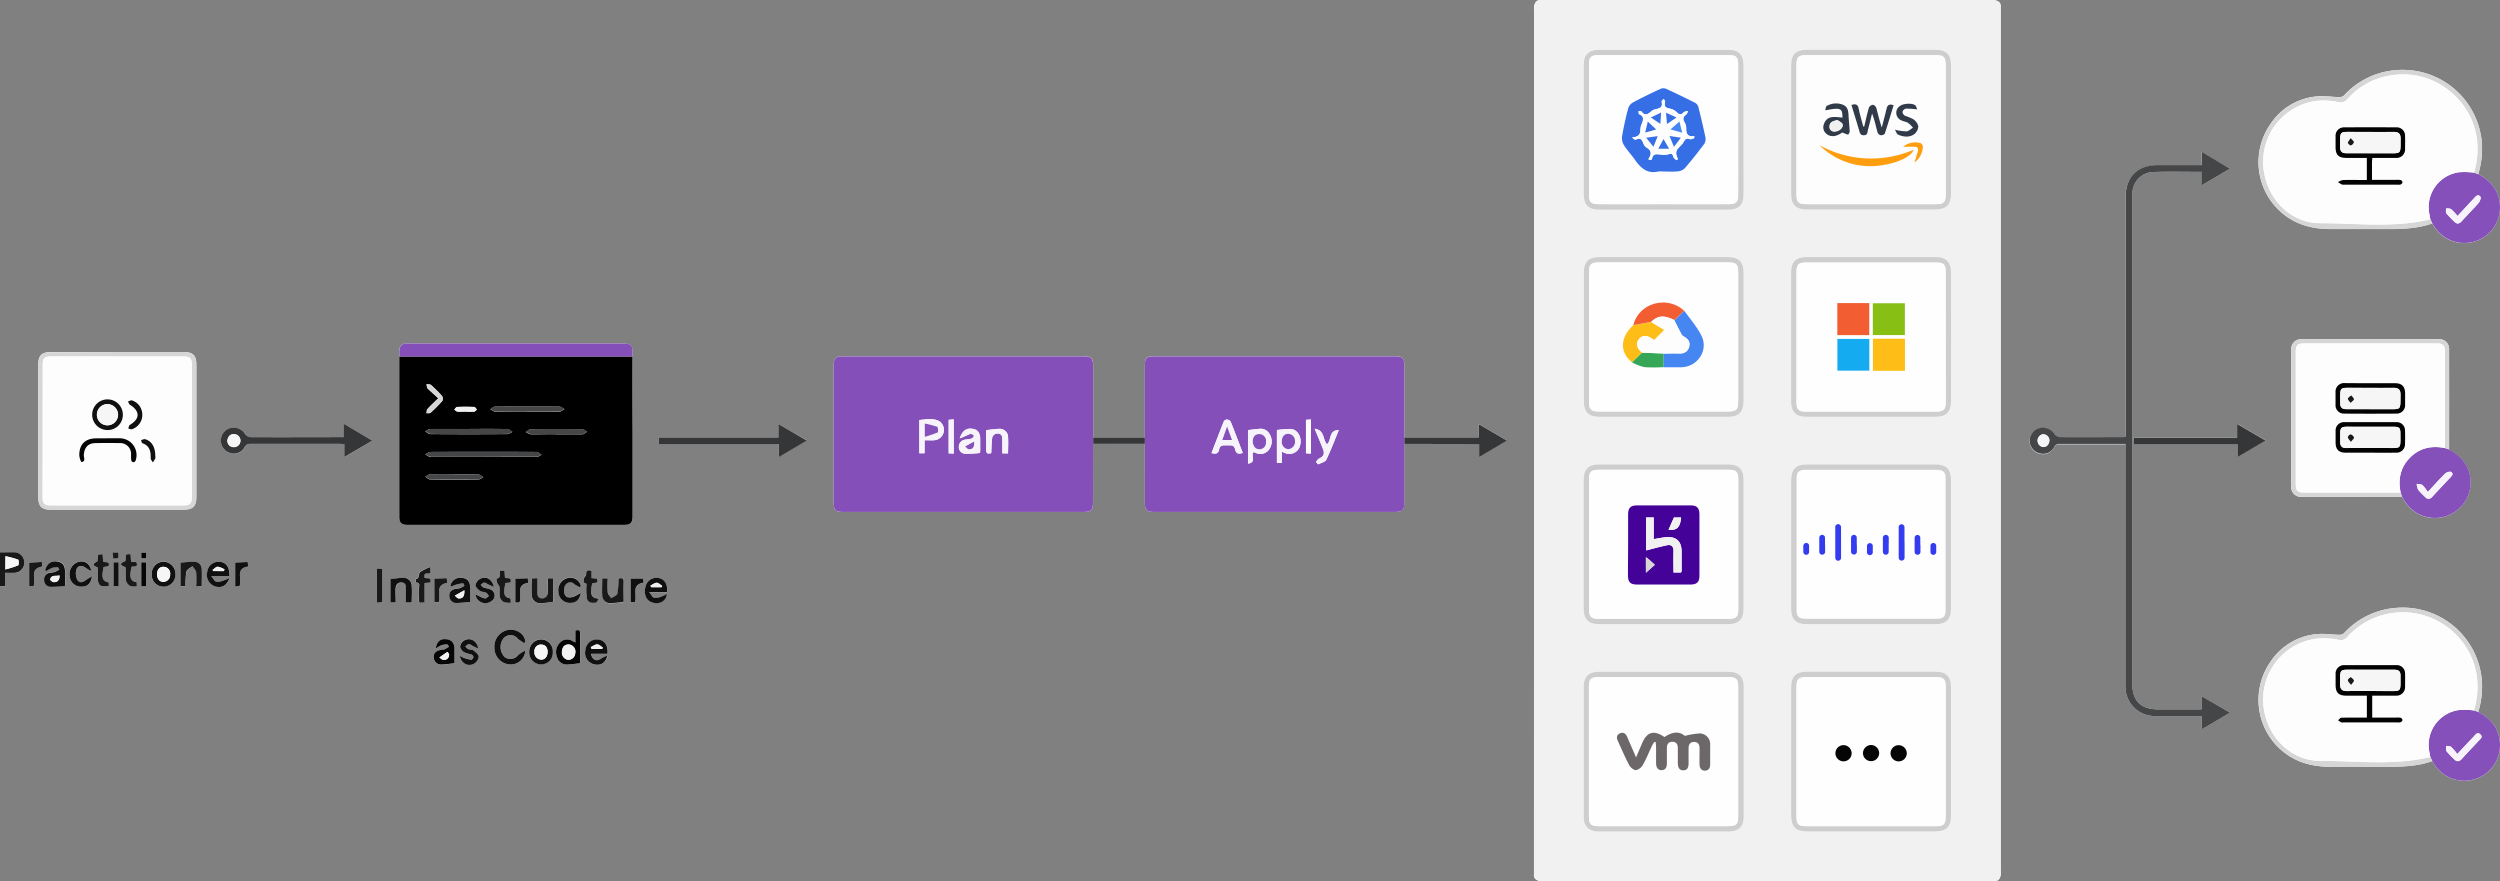 <svg xmlns="http://www.w3.org/2000/svg" viewBox="0 0 770.83 271.73"><rect x="0" y="0" width="770.83" height="271.73" fill="#808080" stroke="none"/><defs><style>.cls-1{fill:#fefefe;}.cls-2{fill:#f1f1f2;}.cls-3{fill:#844fb9;}.cls-4{fill:#454647;}.cls-5{fill:#8550ba;}.cls-6{fill:#d6d6d6;}.cls-7{fill:#353637;}.cls-8{fill:#101010;}.cls-9{fill:#050505;}.cls-10{fill:#191919;}.cls-11{fill:#cececf;}.cls-12{fill:#f6f3fa;}.cls-13{fill:#fdfdfd;}.cls-14{fill:#f6f6f6;}.cls-15{fill:#020202;}.cls-16{fill:#366fe5;}.cls-17{fill:#f35d32;}.cls-18{fill:#88bf15;}.cls-19{fill:#14abf0;}.cls-20{fill:#febd17;}.cls-21{fill:#6c6869;}.cls-22{fill:#440298;}.cls-23{fill:#303a48;}.cls-24{fill:#fe9e0e;}.cls-25{fill:#4586f3;}.cls-26{fill:#36a756;}.cls-27{fill:#333cef;}</style></defs><g id="Layer_2" data-name="Layer 2"><g id="Layer_1-2" data-name="Layer 1"><path class="cls-1" d="M764.12,53.7a26.76,26.76,0,0,0,1.12-9.6A24.48,24.48,0,0,0,739,21.61a24.16,24.16,0,0,0-16.3,7.85,2.13,2.13,0,0,1-1.46.46c-2.13,0-4.27-.39-6.38-.24a19.08,19.08,0,0,0-14.73,8.44,20.55,20.55,0,0,0,2.46,26.62c4.49,4.35,10.09,5.94,16.25,5.86,4.55-.06,9.11,0,13.66,0,5.86,0,11.75.28,17.41-1.72l.62,1a11,11,0,0,0,20.26-6.41C770.6,58.85,768.05,55.78,764.12,53.7Zm-23.53,99.44c.34.56.67,1.13,1,1.69a11,11,0,0,0,18.89-11.22,13.06,13.06,0,0,0-5.36-5q0-15.41,0-30.79a3,3,0,0,0-3.23-3.23q-21.15,0-42.3,0a3,3,0,0,0-3.14,3.15q0,21.14,0,42.27a3,3,0,0,0,3.09,3.2Q725.11,153.2,740.59,153.14Zm9.35,81.53c.21.33.41.66.62,1a11,11,0,0,0,20.26-6.41c-.22-4.58-2.76-7.66-6.7-9.73a26.76,26.76,0,0,0,1.12-9.6A24.48,24.48,0,0,0,739,187.42a24.16,24.16,0,0,0-16.3,7.85,2.13,2.13,0,0,1-1.46.46c-2.13,0-4.28-.4-6.38-.24a19.08,19.08,0,0,0-14.73,8.44,20.55,20.55,0,0,0,2.46,26.62c4.49,4.35,10.09,5.94,16.25,5.86,4.61-.06,9.22,0,13.83,0C738.5,236.41,744.33,236.66,749.94,234.67ZM195,109.91c.17-3.69-.14-4-3.81-4H126.63c-.5,0-1,0-1.5,0a2,2,0,0,0-2,2c0,.66,0,1.32,0,2q0,24.79,0,49.58c0,1.68.72,2.34,2.5,2.34h66.94c1.89,0,2.51-.68,2.52-2.67V133Q195.07,121.48,195,109.91Zm158,27L353,155c0,2.26.58,2.84,2.86,2.84h74.25c2.27,0,2.85-.58,2.86-2.84l0-18.13h23.06v4l8.58-5.06-8.71-5.09v4.1H433l0-22c0-2.49-.52-3-3-3H356c-2.5,0-3,.52-3,3l0,22H337.05l0-22.13c0-2.26-.58-2.83-2.86-2.83H259.91c-2.27,0-2.86.58-2.86,2.85V155c0,2.27.58,2.85,2.85,2.85h74.26c2.27,0,2.85-.58,2.86-2.84l0-18.13ZM473,136V268.2c0,.44,0,.89,0,1.33-.11,1.34.73,1.89,1.85,2.14a7.49,7.49,0,0,0,1.5,0H613.9c.27,0,.55,0,.83,0,1.35.11,1.89-.74,2.13-1.86a8.34,8.34,0,0,0,0-1.66V3.2c0-.33,0-.67,0-1,.1-1.35-.74-1.89-1.86-2.14a6.71,6.71,0,0,0-1.49,0H476c-.28,0-.56,0-.83,0-1.35-.11-1.9.74-2.14,1.86a8.32,8.32,0,0,0,0,1.66Zm206-83v4.05L687.6,52l-8.74-5.11V51H665.42c-6.48,0-10.07,3.6-10.07,10.09v73.71c-.38.05-.59.09-.8.1-6.55,0-13.1,0-19.65,0a2.34,2.34,0,0,1-1.54-1,4.23,4.23,0,0,0-4.49-1.79,4,4,0,0,0,.08,7.81,3.84,3.84,0,0,0,4.37-1.92,1.7,1.7,0,0,1,1.82-1c4.94,0,9.88,0,14.82,0h5.39V208.1c0,1.16,0,2.33,0,3.49a9,9,0,0,0,9.32,9.19h12.65c.48,0,1,.05,1.59.08v4l8.69-5.12-8.81-5.13v4.13H665.68c-5.67,0-8.26-2.56-8.26-8.2q0-74.64,0-149.28c0-.67,0-1.34.06-2a6.64,6.64,0,0,1,6.11-6.21C668.63,52.87,673.67,53,678.91,53ZM36.23,108.54H15.91c-3.11,0-4.11,1-4.11,4v40.6c0,3,1,4,3.95,4H56.54c2.89,0,4-1,4-3.86V112.4c0-2.83-1.06-3.86-4-3.86Zm78.58,27.32-8.8-5.13v4.13c-9.74,0-19.34,0-28.94,0a2.47,2.47,0,0,1-1.52-1.07A4.16,4.16,0,0,0,71.06,132a4,4,0,0,0,.06,7.72,3.72,3.72,0,0,0,4.38-1.85c.48-1,1.08-1,2-1,9.1,0,18.2,0,27.3,0,.42,0,.85,0,1.41.08v4Zm88.3,1h37v4l8.66-5.09L240,130.74v4.18H203.11Zm454.82,0h32v4l8.64-5.07-8.78-5.13v4.2H657.93ZM161.61,198.33l.36-.49c-.24-2.64-3-3.94-5.08-3.65a5.21,5.21,0,0,0-4.45,5.53,5.11,5.11,0,0,0,4.33,5.11,4.49,4.49,0,0,0,5.19-4.21,9.4,9.4,0,0,0-2.18,1.34,3,3,0,0,1-4.12.68,4.4,4.4,0,0,1-.58-5.59,2.85,2.85,0,0,1,4.11-.6c.22.17.36.43.58.59C160.37,197.49,161,197.9,161.61,198.33Zm15.81-.22-.94-.5a3,3,0,0,0-3.8.56,4.06,4.06,0,0,0-.88,4.46,3.08,3.08,0,0,0,3,2.27,35.8,35.8,0,0,0,4.1-.44c0-2.91,0-6,0-9.09,0-1.21-.54-1.21-1.45-.94ZM0,170.31v10.53l1.61-.1v-4.1a31.23,31.23,0,0,0,3.22,0,3.18,3.18,0,0,0-.08-6.29C3.21,170.23,1.67,170.31,0,170.31ZM145,185.6c0-1.41,0-2.79,0-4.17,0-2.11-.77-3.09-2.48-3.28a3.08,3.08,0,0,0-3.64,2.52c.1.05.21.15.28.13.57-.2,1.11-.47,1.69-.63a9.83,9.83,0,0,1,1.95-.34c.12,0,.28.5.42.77a13.33,13.33,0,0,1-1.51.76,7.09,7.09,0,0,1-1.15.14c-1.29.26-2.15,1-2,2.38a2.14,2.14,0,0,0,2.38,2C142.19,185.89,143.48,185.72,145,185.6Zm60.69-2.49a12.05,12.05,0,0,1-1.86.92,4.34,4.34,0,0,1-2.15.32c-.49-.12-.81-.9-1.48-1.74h5.47c.3-2.39-.69-4-2.59-4.37A3.5,3.5,0,0,0,199,181c-.53,2.17.41,4.21,2.21,4.76S205.39,185.59,205.65,183.11Zm-191.72-7.5.27.46a12.07,12.07,0,0,1,1.76-1,5.15,5.15,0,0,1,1.83-.27c.17,0,.34.46.51.72a9.53,9.53,0,0,1-1.47.8,14.3,14.3,0,0,1-1.46.23,2,2,0,0,0-1.76,2.26,2.08,2.08,0,0,0,2.18,2.06c1.39,0,2.79-.18,4.28-.29v-4c0-2.19-.65-3.17-2.26-3.47C16,172.83,14.66,173.63,13.93,175.61Zm56.81,2c.09-2.72-1-4.2-3-4.41a3.53,3.53,0,0,0-3.85,3.11,3.73,3.73,0,0,0,2.6,4.54c2,.48,3.45-.32,4.27-2.68a16.6,16.6,0,0,1-2,.86,4.42,4.42,0,0,1-2.15.29c-.49-.13-.81-.9-1.47-1.71Zm116.58,24c.2-2.58-.86-4.13-2.87-4.4a3.56,3.56,0,0,0-3.94,3.2,3.68,3.68,0,0,0,2.7,4.47c2,.44,3.48-.4,4.06-2.69a10,10,0,0,0-1.81.84c-1.44,1.09-2.82.57-3.24-1.42Zm3.4-23.17a28.08,28.08,0,0,1-.36,4.67c-.14.59-1.22.95-1.87,1.41-.38-.58-1-1.13-1.1-1.75a39.32,39.32,0,0,1,0-4.36h-1.7c0,1.85-.08,3.61,0,5.35a2.38,2.38,0,0,0,2.61,2.26,30.94,30.94,0,0,0,4-.4c0-2-.05-4,0-6C192.34,178.39,191.91,178.05,190.72,178.41Zm-20.2,7.15v-7.21H168.9c0,1.5.09,2.93,0,4.35-.09,1.1-.7,1.92-2,1.79s-1.22-1.1-1.23-2c0-1.36,0-2.72,0-4.2l-1.75.09c0,1.76-.1,3.42,0,5.06a2.57,2.57,0,0,0,2.72,2.58C167.94,186,169.21,185.72,170.52,185.56Zm-48.55.19c0-1.5-.08-2.88,0-4.25.08-1.08.67-2,1.88-1.91s1.32,1.11,1.32,2.09v4.07H127c0-1.7.09-3.36,0-5a2.54,2.54,0,0,0-2.66-2.61c-1.27,0-2.53.26-3.89.41v7.19Zm-64.78-5a24.35,24.35,0,0,1,.28-4.5c.16-.67,1.22-1.12,1.87-1.67.4.63,1.06,1.23,1.15,1.91a37,37,0,0,1,0,4.36l1.72-.11c0-1.83.06-3.54,0-5.24a2.21,2.21,0,0,0-2-2.26,29.92,29.92,0,0,0-4.54.27v7.24ZM134.34,200a11,11,0,0,1,1.73-1,5.11,5.11,0,0,1,1.83-.26c.18,0,.35.46.53.71a10.09,10.09,0,0,1-1.45.84,10.88,10.88,0,0,1-1.31.18c-1.28.29-2.1,1-1.91,2.44a2.19,2.19,0,0,0,2.45,2,38.46,38.46,0,0,0,3.92-.41c0-1.31,0-2.79,0-4.28,0-1.86-.76-2.83-2.32-3.07C136,196.86,134.68,197.67,134.34,200Zm7.42,2.2c.52,2.44,2.63,3.42,4.42,2.37a3,3,0,0,0,1.4-2.16c0-.68-1-1.4-1.68-1.93-.39-.3-1.09-.18-1.59-.39-.34-.14-.59-.53-.88-.81.37-.25.74-.71,1.12-.71s.83.41,1.26.62.95.44,1.61.75c-.37-2.5-2.64-3.6-4.49-2.39a2.56,2.56,0,0,0-1.09,1.83,2.66,2.66,0,0,0,1.25,1.7,12.52,12.52,0,0,0,2.2.67,1.15,1.15,0,0,1,.66.8c0,.3-.44.83-.66.82a8.05,8.05,0,0,1-2-.46C142.79,202.75,142.28,202.47,141.76,202.23Zm4.84-19a3.08,3.08,0,0,0,5.08,2,2,2,0,0,0-.51-3.5c-.65-.28-1.4-.32-2.06-.58-.35-.14-.61-.53-.91-.8.38-.25.75-.69,1.13-.7s.85.39,1.28.59,1,.42,1.71.73c-.67-2.48-2.45-3.42-4.28-2.48a2.91,2.91,0,0,0-1.44,1.94c0,.56.79,1.33,1.4,1.77s1.29.28,1.88.56c.36.18.58.66.86,1-.37.27-.73.75-1.11.76a3.59,3.59,0,0,1-1.48-.51C147.62,183.77,147.11,183.5,146.6,183.25Zm23.85,17.82a3.65,3.65,0,0,0-3.61-3.91,3.74,3.74,0,0,0-3.66,3.9,3.66,3.66,0,0,0,3.57,3.79A3.58,3.58,0,0,0,170.45,201.07Zm-120-20.2a3.69,3.69,0,0,0,3.63-3.9,3.78,3.78,0,0,0-3.63-3.78,3.66,3.66,0,0,0-3.66,3.87A3.57,3.57,0,0,0,50.46,180.87Zm128.36.22.26-.48a3.31,3.31,0,0,0-3.92-2.41,3.83,3.83,0,0,0-3,4.18,3.55,3.55,0,0,0,3.33,3.5c2,.1,3.17-.77,3.59-3.14a11.17,11.17,0,0,1-2,1.15,3.41,3.41,0,0,1-2.21.21c-1.24-.64-1.28-3.19-.19-4.1a1.65,1.65,0,0,1,2.38.09A10.42,10.42,0,0,0,178.82,181.09Zm-150.65-5c-.51-2.4-2.1-3.3-3.91-2.84a3.88,3.88,0,0,0-2.76,4.35A3.47,3.47,0,0,0,25,180.88c1.88,0,3-.86,3.35-3.14a21.06,21.06,0,0,0-2,1.23c-1,.77-2,.81-2.54-.22a4.54,4.54,0,0,1-.31-2.95c.36-1.43,1.75-1.62,2.89-.7A10.53,10.53,0,0,0,28.17,176.08Zm104.5-1.25a16.08,16.08,0,0,0-3.16,1.53c-.63.51,0,2-1.39,2.19.06.36.09,1,.18,1,1.32.11.83,1.1.86,1.76.06,1.33,0,2.66,0,4a1.7,1.7,0,0,0,.2.51l1.49-.14v-5.93l1.72-.17c.71-2-1.2-.95-1.71-1.56-.43-1.65,1-1.06,1.77-1.4Zm-93.9.19a25.79,25.79,0,0,0,.06,3.93,2.73,2.73,0,0,0,1.24,1.72,5.42,5.42,0,0,0,2.1.16v-1.27c-2-.35-2.36-1.49-1.59-4.79.71-.21,2.15.3,1.47-1.42l-1.64-.16-.15-2.34L38.9,171c-.14.85,0,2-.38,2.14C36.11,174.09,37.89,174.46,38.77,175Zm115.42.89c-.39,1,.49,2.32-1.14,2.5a6.18,6.18,0,0,0,.21,1.24c.2.5.69.94.76,1.44.12,1-.11,2,.09,3a2.64,2.64,0,0,0,1.21,1.58,5.93,5.93,0,0,0,2.18.19l-.07-1.35c-2-.24-2.32-1.3-1.59-4.71.69-.26,2.19.33,1.49-1.44l-1.63-.16-.15-2.27ZM30.13,175v2.8c0,2.73.67,3.31,3.42,2.9v-1.1c-2-.34-2.34-1.42-1.59-4.78l1.52-.22c.57-1.91-1.2-.91-1.69-1.51l-.14-2.21-1.4.11c-.12.86,0,2-.35,2.17C27.94,174,29,174.44,30.13,175Zm152.27,1c-1.13-.25-1.71-.13-1.66,1,0,.42-.54.83-.69,1.3a5,5,0,0,0-.06,1.35c1.16,0,.75.86.78,1.43a24,24,0,0,0,.17,3.3c.32,1.47,1.6,1.56,2.79,1.38.32,0,.55-.69.93-1.21-2.45-.32-2.72-1.08-2.07-4.79,1.8-.17,1.8-.17,1.51-1.44l-1.7-.12Zm-66.17-.6v10.47l1.65-.09V175.36Zm78.2,3.08v7.28h1.32c.85-2.14-1.38-5.41,2.68-6.07l-.12-1.21ZM10.35,180.75c.87-2.13-1.44-5.42,2.7-6.07l-.14-1.42L9,173.5v7.25Zm127.53-1-.13-1.42-3.83.2v7.24h1.33C136.2,183.69,133.81,180.46,137.88,179.71Zm22.28,6.06c1-2.14-1.4-5.39,2.68-6.07l-.11-1.4-3.84.21v7.26ZM72.52,173.46v7.37l1.32-.1c.91-2.15-1.45-5.47,2.67-6.07l-.14-1.38ZM35,173.38v7.38h1.58v-7.38Zm10.17,7.37V173.4H43.56v7.35Zm-10.33-10.4.11,1.9,1.66-.08v-1.82Zm10.33,1.78V170.4H43.58v1.73Z"/><path class="cls-2" d="M473,136V3.54a8.32,8.32,0,0,1,0-1.66c.24-1.12.79-2,2.14-1.86.27,0,.55,0,.83,0H613.56a6.71,6.71,0,0,1,1.49,0c1.12.25,2,.79,1.86,2.14,0,.33,0,.67,0,1v265a8.34,8.34,0,0,1,0,1.66c-.24,1.12-.78,2-2.13,1.86-.28,0-.56,0-.83,0H476.31a7.49,7.49,0,0,1-1.5,0c-1.12-.25-2-.8-1.85-2.14,0-.44,0-.89,0-1.33Zm64.63-95.89v-20c0-3.34-1.45-4.82-4.74-4.82H493c-3.21,0-4.73,1.5-4.74,4.65V60c0,3.09,1.52,4.64,4.57,4.65H533c3.05,0,4.56-1.55,4.57-4.65Zm14.69,127.52q0,10,0,20c0,3.34,1.45,4.82,4.73,4.82h39.81c3.29,0,4.74-1.48,4.74-4.81V148c0-3.34-1.45-4.82-4.73-4.82H557c-3.28,0-4.73,1.48-4.73,4.82Q552.27,157.83,552.28,167.66ZM601.56,104q0-10.16,0-20.3c0-2.84-1.61-4.43-4.45-4.43q-20.16,0-40.32,0c-2.94,0-4.51,1.58-4.51,4.53q0,20.06,0,40.12,0,4.59,4.62,4.59h40c3.19,0,4.68-1.5,4.68-4.7Q601.58,113.92,601.56,104ZM513,207.13H492.8c-2.86,0-4.49,1.58-4.49,4.39q0,20.22,0,40.45c0,2.82,1.61,4.4,4.47,4.4h40.31c2.94,0,4.49-1.58,4.5-4.55V211.71c0-3.06-1.55-4.58-4.64-4.58Zm39.32,24.64q0,9.81,0,19.64c0,3.57,1.38,5,4.91,5h39.48c3.45,0,4.89-1.42,4.89-4.83V211.93c0-3.32-1.46-4.8-4.75-4.8H557c-3.2,0-4.72,1.5-4.72,4.66Q552.27,221.78,552.28,231.77Zm-14.69-63.9q0-10.06,0-20.14c0-2.95-1.58-4.52-4.53-4.52H492.92c-3.08,0-4.61,1.54-4.62,4.61v39.95c0,3.19,1.5,4.69,4.7,4.69h39.81c3.32,0,4.78-1.46,4.78-4.77ZM576.75,64.6h19.83c3.57,0,5-1.39,5-4.9V20.25c0-3.45-1.42-4.9-4.82-4.9H557.1c-3.34,0-4.82,1.45-4.82,4.73q0,19.89,0,39.79c0,3.28,1.48,4.73,4.82,4.73ZM513.11,79.27h-20c-3.34,0-4.82,1.45-4.82,4.73v39.78c0,3.21,1.5,4.73,4.66,4.73h40c3.16,0,4.66-1.52,4.66-4.73V84c0-3.28-1.48-4.73-4.82-4.73Z"/><path class="cls-3" d="M337.05,136.87,337,155c0,2.26-.59,2.84-2.86,2.84H259.9c-2.27,0-2.85-.58-2.85-2.85V112.74c0-2.27.59-2.84,2.86-2.85h74.25c2.28,0,2.85.57,2.86,2.83l0,22.13Zm-52-1.13c1.14,0,2.12.07,3.09,0a3.21,3.21,0,0,0,1.56-5.79c-2-1.14-4.17-.62-6.26-.43v10.26h1.61Zm10.81-.55,2.14-.92a4.25,4.25,0,0,1,1.33-.5c.34,0,.69.39,1,.61-.26.29-.47.74-.8.85-.62.21-1.31.19-2,.34a2.09,2.09,0,0,0-1.9,2.16,2,2,0,0,0,2,2.2,40,40,0,0,0,4.37-.24,4.3,4.3,0,0,0,.09-.57c0-1.22,0-2.44,0-3.66,0-2-.75-3-2.38-3.24C298,131.93,296.77,132.72,295.9,135.19Zm8.2-2.56c0,2,0,4,0,6.06,0,1.31.62,1.28,1.56,1.05.08-1.51.09-2.94.26-4.36a1.68,1.68,0,0,1,1.89-1.68c1.2.1,1.27,1,1.27,2,0,1.36,0,2.73,0,4.11h1.77c0-1.74.1-3.39,0-5a2.57,2.57,0,0,0-2.73-2.55C306.83,132.25,305.59,132.46,304.1,132.63Zm-10,7.22V129.29l-1.57.16v10.33Z"/><path class="cls-3" d="M353,134.86l0-22c0-2.49.53-3,3-3H430c2.5,0,3,.52,3,3l0,22v2L433,155c0,2.26-.59,2.84-2.86,2.84H355.87c-2.28,0-2.85-.58-2.86-2.84l0-18.13Zm30.19,4.78c-1.24-3.24-2.44-6.44-3.72-9.61a1.53,1.53,0,0,0-1.13-.67,1.23,1.23,0,0,0-1,.58c-1.29,3.22-2.52,6.47-3.79,9.76,1.3.37,2.12.18,2.36-1.13.28-1.49,1.44-1.25,2.47-1.25s2.16-.25,2.46,1.26C381.06,139.69,381.72,140.19,383.17,139.64Zm1.62-7v10.32c2.75-.34.73-2.59,1.74-3.57a6.35,6.35,0,0,0,1.09.43,3.28,3.28,0,0,0,3.69-1.24,4.22,4.22,0,0,0,.22-4.56,3.15,3.15,0,0,0-3.29-1.78C387.18,132.32,386.14,132.46,384.79,132.61Zm10.43,6.63a11.27,11.27,0,0,0,1.29.55,3.41,3.41,0,0,0,4.39-2.7c.53-2.27-.81-4.67-2.88-4.83a29,29,0,0,0-4.32.32v10.15h1.52Zm10.55,3.19.63.74c.86-.46,2.16-.7,2.5-1.4,1.45-3,2.62-6.12,3.89-9.2-3.28.08-2.16,3.23-3.64,4.4-1.38-1.29-.57-4.34-3.82-4.8,1,2.36,1.82,4.33,2.6,6.33.57,1.46.14,2.26-1.22,2.87C406.32,141.54,406.08,142.07,405.77,142.43Zm-3.11-2.67,1.54.07V129.34l-1.54.11Z"/><path d="M195,109.91q0,11.57.05,23.13v26.12c0,2-.63,2.67-2.52,2.67H125.62c-1.78,0-2.5-.66-2.5-2.34q0-24.78,0-49.58Zm-45.91,31c5.43,0,10.86,0,16.3,0,.54,0,1.08-.46,1.62-.7-.56-.3-1.11-.85-1.66-.85q-16.31-.08-32.6,0c-.54,0-1.09.48-1.63.73.56.29,1.11.82,1.67.83C138.25,140.89,143.68,140.86,149.12,140.86Zm-4.36-8.61c-4,0-8,0-12,0-.55,0-1.09.47-1.64.72.55.29,1.1.83,1.66.83q11.79.09,23.6,0a4.53,4.53,0,0,0,1.63-.7c-.55-.3-1.09-.84-1.65-.85C152.51,132.21,148.63,132.25,144.76,132.25Zm17.77-5.37c3.33,0,6.65,0,10,0,.52,0,1-.51,1.55-.79-.54-.26-1.06-.75-1.6-.76q-9.88-.08-19.77,0c-.52,0-1,.53-1.54.81.53.26,1.06.73,1.59.75C156,126.92,159.27,126.88,162.53,126.88Zm8.85,7c2.72,0,5.43,0,8.14,0,.51,0,1-.52,1.52-.8-.48-.26-1-.74-1.44-.75q-8-.08-15.95,0c-.5,0-1,.54-1.51.83a4.79,4.79,0,0,0,1.61.72C166.29,133.92,168.84,133.87,171.38,133.87Zm-31.29,12.36c-2.49,0-5,0-7.47,0-.49,0-1,.46-1.47.71.5.29,1,.83,1.49.84q7.47.09,14.94,0c.49,0,1-.45,1.46-.69-.49-.3-1-.84-1.48-.86C145.08,146.19,142.58,146.23,140.09,146.23Zm-5-23.41c-1.27,1.23-2.33,2.2-3.29,3.26-.26.28-.22.85-.31,1.28.43,0,1,.08,1.27-.15a43,43,0,0,0,3.62-3.65,1.56,1.56,0,0,0-.1-1.49,36.26,36.26,0,0,0-3.39-3.4c-.31-.27-.93-.19-1.4-.27.13.47.12,1.07.42,1.39C132.9,120.8,134,121.7,135.14,122.82Zm8.46,4.06h0a26,26,0,0,0,2.65,0c.29,0,.55-.41.83-.62-.28-.28-.54-.79-.83-.81-1.76-.07-3.54-.07-5.3,0-.29,0-.55.52-.83.8.33.22.65.59,1,.63A20.47,20.47,0,0,0,143.6,126.88Z"/><path class="cls-4" d="M678.91,53c-5.24,0-10.28-.14-15.31.05a6.64,6.64,0,0,0-6.11,6.21c-.06.66-.06,1.33-.06,2q0,74.64,0,149.28c0,5.64,2.59,8.2,8.26,8.2h13.11v-4.13l8.81,5.13-8.69,5.12v-4c-.62,0-1.11-.08-1.59-.08H664.67a9,9,0,0,1-9.32-9.19c0-1.16,0-2.33,0-3.49V136.88H650c-4.94,0-9.88,0-14.82,0a1.7,1.7,0,0,0-1.82,1,3.84,3.84,0,0,1-4.37,1.92,4,4,0,0,1-.08-7.81,4.23,4.23,0,0,1,4.49,1.79,2.34,2.34,0,0,0,1.54,1c6.55.07,13.1,0,19.65,0,.21,0,.42,0,.8-.1V61c0-6.49,3.59-10.09,10.07-10.09h13.44V46.84L687.6,52l-8.69,5.11Zm-47,82.84a1.94,1.94,0,0,0-2.1-1.95,2,2,0,0,0,.11,3.92C631.18,137.84,631.76,137,631.9,135.85Z"/><path class="cls-5" d="M764.12,219.51c3.94,2.07,6.48,5.15,6.7,9.73a11,11,0,0,1-20.26,6.41c-.21-.32-.41-.65-.62-1s-.39-.85-.59-1.27-.15-.87-.23-1.31a10.87,10.87,0,0,1,9-13.15,23.58,23.58,0,0,1,4.74.12Zm-6.46,13a16.74,16.74,0,0,0-1.9-2.18c-.35-.29-1-.2-1.55-.28,0,.57-.09,1.29.2,1.69a31,31,0,0,0,2.18,2.27c.87.95,1.61.92,2.48,0,1.7-1.89,3.47-3.71,5.19-5.58.54-.58,1.47-1.2.48-2s-1.48.17-2,.74C761.12,228.76,759.56,230.46,757.66,232.5Z"/><path class="cls-5" d="M755.15,138.58a13.06,13.06,0,0,1,5.36,5,11,11,0,0,1-18.89,11.22c-.36-.56-.69-1.13-1-1.69-.15-.44-.29-.87-.43-1.31-.76-3.83-.19-7.34,2.53-10.31,3-3.32,6.84-4.2,11.15-3.35Zm-6.58,13.12a11.3,11.3,0,0,0-1.64-2.11c-.43-.34-1.18-.28-1.79-.4a5.13,5.13,0,0,0,.46,1.82,24.41,24.41,0,0,0,2.06,2.14c.83.9,1.55.85,2.36-.05,1.74-1.92,3.54-3.79,5.31-5.69.51-.55,1.36-1.19.44-1.88-.34-.25-1.45.09-1.87.5C752.21,147.68,750.64,149.47,748.57,151.7Z"/><path class="cls-5" d="M764.12,53.7c3.93,2.08,6.48,5.15,6.7,9.73a11,11,0,0,1-20.26,6.41l-.62-1c-.2-.43-.39-.86-.59-1.28s-.15-.87-.23-1.31a10.87,10.87,0,0,1,9-13.15,23.58,23.58,0,0,1,4.74.12Zm-6.38,12.9a18.08,18.08,0,0,0-2-2.11c-.38-.27-1-.17-1.56-.24,0,.53-.14,1.22.13,1.57a33.36,33.36,0,0,0,2.41,2.5c.8.83,1.48.75,2.24-.07,1.75-1.92,3.58-3.76,5.29-5.72.4-.47.77-1.56.53-1.87-.78-1-1.43-.08-2,.51C761.18,62.89,759.58,64.63,757.74,66.6Z"/><path class="cls-3" d="M195,109.91H123.16c0-.67-.08-1.33,0-2a2,2,0,0,1,2-2c.5,0,1,0,1.5,0h64.59C194.89,105.9,195.2,106.22,195,109.91Z"/><path class="cls-6" d="M764.12,53.7l-1.3-.45a25.88,25.88,0,0,0,.9-10.34,22.71,22.71,0,0,0-7.89-14.39,22.48,22.48,0,0,0-18.4-5.3,22.2,22.2,0,0,0-13.73,7.45,2.64,2.64,0,0,1-2.78.79,22,22,0,0,0-6.6-.36A18.93,18.93,0,0,0,698.25,54c1.6,8.08,8.53,14.83,17,14.83,11.37,0,22.84,1.53,34.12-1.19.2.42.39.85.59,1.28-5.66,2-11.55,1.73-17.41,1.72-4.55,0-9.11,0-13.66,0-6.16.08-11.76-1.51-16.25-5.86a20.55,20.55,0,0,1-2.46-26.62,19.08,19.08,0,0,1,14.73-8.44c2.11-.15,4.25.2,6.38.24a2.13,2.13,0,0,0,1.46-.46A24.16,24.16,0,0,1,739,21.61,24.48,24.48,0,0,1,765.24,44.1,26.76,26.76,0,0,1,764.12,53.7Z"/><path class="cls-6" d="M764.12,219.51l-1.3-.45a25.88,25.88,0,0,0,.9-10.34,22.71,22.71,0,0,0-7.89-14.39,23,23,0,0,0-32.13,2.14,2.61,2.61,0,0,1-2.78.79,22.27,22.27,0,0,0-6.6-.35,18.92,18.92,0,0,0-16.07,22.85c1.6,8.08,8.53,14.83,17,14.83,11.37,0,22.84,1.53,34.12-1.19.2.42.39.85.59,1.27-5.61,2-11.44,1.74-17.24,1.73-4.61,0-9.22-.05-13.83,0-6.16.08-11.76-1.51-16.25-5.86a20.55,20.55,0,0,1-2.46-26.62,19.08,19.08,0,0,1,14.73-8.44c2.1-.16,4.25.2,6.38.24a2.13,2.13,0,0,0,1.46-.46,24.16,24.16,0,0,1,16.3-7.85,24.48,24.48,0,0,1,26.21,22.49A26.76,26.76,0,0,1,764.12,219.51Z"/><path class="cls-6" d="M36.23,108.54H56.54c2.89,0,4,1,4,3.86v40.93c0,2.83-1.06,3.86-4,3.86H15.75c-2.94,0-3.95-1-3.95-4v-40.6c0-3,1-4,4.11-4ZM13.15,132.88q0,10.23,0,20.46c0,1.89.6,2.5,2.47,2.5h41c2,0,2.54-.59,2.54-2.6q0-20.38,0-40.76c0-2-.58-2.58-2.56-2.58q-20.4,0-40.79,0c-2.08,0-2.62.55-2.62,2.68Q13.15,122.73,13.15,132.88Z"/><path class="cls-6" d="M755.15,138.58l-1.31-.41q0-14.89,0-29.79c0-1.87-.61-2.48-2.5-2.48q-20.49,0-41,0c-1.88,0-2.49.61-2.49,2.49q0,20.48,0,41c0,1.89.6,2.5,2.47,2.5q14.91,0,29.82,0c.14.44.28.87.43,1.31q-15.5,0-31,0a3,3,0,0,1-3.09-3.2q0-21.14,0-42.27a3,3,0,0,1,3.14-3.15q21.15,0,42.3,0a3,3,0,0,1,3.23,3.23Q755.19,123.18,755.15,138.58Z"/><path class="cls-7" d="M114.81,135.86l-8.64,5.07v-4c-.56,0-1-.08-1.41-.08-9.1,0-18.2,0-27.3,0-.88,0-1.48.07-2,1a3.72,3.72,0,0,1-4.38,1.85,4,4,0,0,1-.06-7.72,4.16,4.16,0,0,1,4.49,1.74,2.47,2.47,0,0,0,1.52,1.07c9.6.06,19.2,0,28.94,0v-4.13Zm-44.69-.16A1.94,1.94,0,0,0,72,137.84a2,2,0,1,0,.26-4C71,133.78,70.36,134.56,70.12,135.7Z"/><path class="cls-7" d="M203.11,136.91v-2H240v-4.18l8.78,5.11-8.66,5.09v-4Z"/><path class="cls-7" d="M657.93,136.92v-2h31.85v-4.2l8.78,5.13-8.64,5.07v-4Z"/><path class="cls-7" d="M433,136.87v-2h22.93v-4.1l8.71,5.09-8.58,5.06v-4Z"/><path class="cls-8" d="M161.61,198.33c-.62-.43-1.24-.84-1.84-1.29-.22-.16-.36-.42-.58-.59a2.85,2.85,0,0,0-4.11.6,4.4,4.4,0,0,0,.58,5.59,3,3,0,0,0,4.12-.68,9.4,9.4,0,0,1,2.18-1.34,4.49,4.49,0,0,1-5.19,4.21,5.11,5.11,0,0,1-4.33-5.11,5.21,5.21,0,0,1,4.45-5.53c2.05-.29,4.84,1,5.08,3.65Z"/><path class="cls-9" d="M177.42,198.11v-3.68c.91-.27,1.47-.27,1.45.94,0,3.09,0,6.18,0,9.09a35.8,35.8,0,0,1-4.1.44,3.08,3.08,0,0,1-3-2.27,4.06,4.06,0,0,1,.88-4.46,3,3,0,0,1,3.8-.56Zm0,3.14a2.24,2.24,0,0,0-2-2.54c-1.39,0-2,.85-2.07,2.1a2.23,2.23,0,0,0,1.91,2.64A2.17,2.17,0,0,0,177.37,201.25Z"/><path class="cls-10" d="M0,170.31c1.67,0,3.21-.08,4.75,0a3.18,3.18,0,0,1,.08,6.29,31.23,31.23,0,0,1-3.22,0v4.1l-1.61.1Zm1.68,1.18v4.09a30,30,0,0,0,3.94-1.27c.23-.1.19-1.65,0-1.75A29.28,29.28,0,0,0,1.68,171.49Z"/><path class="cls-8" d="M145,185.6c-1.48.12-2.77.29-4.07.31a2.14,2.14,0,0,1-2.38-2c-.15-1.42.71-2.12,2-2.38a7.09,7.09,0,0,0,1.15-.14,13.33,13.33,0,0,0,1.51-.76c-.14-.27-.3-.77-.42-.77a9.83,9.83,0,0,0-1.95.34c-.58.16-1.12.43-1.69.63-.07,0-.18-.08-.28-.13a3.08,3.08,0,0,1,3.64-2.52c1.71.19,2.46,1.17,2.48,3.28C145,182.81,145,184.19,145,185.6ZM143.18,182l-2.94,1.66c.39.3.77.83,1.18.86C142.7,184.58,143.26,183.83,143.18,182Z"/><path class="cls-8" d="M205.65,183.11c-.26,2.48-2.52,3.27-4.46,2.68S198.45,183.2,199,181a3.5,3.5,0,0,1,4.06-2.79c1.9.36,2.89,2,2.59,4.37h-5.47c.67.84,1,1.62,1.48,1.74a4.34,4.34,0,0,0,2.15-.32A12.05,12.05,0,0,0,205.65,183.11Zm-5.11-2.53.25.5H204l.2-.39c-.57-.37-1.14-1-1.71-1S201.19,180.25,200.54,180.58Z"/><path class="cls-8" d="M13.93,175.61c.73-2,2-2.78,3.88-2.43,1.61.3,2.25,1.28,2.26,3.47v4c-1.49.11-2.89.31-4.28.29a2.08,2.08,0,0,1-2.18-2.06,2,2,0,0,1,1.76-2.26,14.3,14.3,0,0,0,1.46-.23,9.53,9.53,0,0,0,1.47-.8c-.17-.26-.34-.72-.51-.72a5.15,5.15,0,0,0-1.83.27,12.07,12.07,0,0,0-1.76,1Zm4.45,1.81c-1.12.33-2.5-.34-2.92,1.23-.05.19.68.83,1.07.85C17.79,179.56,18.37,178.83,18.38,177.42Z"/><path class="cls-8" d="M70.74,177.62H65.15c.66.81,1,1.58,1.47,1.71a4.42,4.42,0,0,0,2.15-.29,16.6,16.6,0,0,0,2-.86c-.82,2.36-2.29,3.16-4.27,2.68a3.73,3.73,0,0,1-2.6-4.54,3.53,3.53,0,0,1,3.85-3.11C69.77,173.42,70.83,174.9,70.74,177.62ZM69,176.09l.22-.52a5.92,5.92,0,0,0-2.1-.85c-.53,0-1.07.66-1.61,1l.25.33Z"/><path class="cls-8" d="M187.32,201.58h-5.1c.42,2,1.8,2.51,3.24,1.42a10,10,0,0,1,1.81-.84c-.58,2.29-2,3.13-4.06,2.69a3.68,3.68,0,0,1-2.7-4.47,3.56,3.56,0,0,1,3.94-3.2C186.46,197.45,187.52,199,187.32,201.58Zm-5.17-2,.25.52h3.25l.21-.39c-.58-.36-1.16-1-1.75-1S182.81,199.22,182.15,199.54Z"/><path class="cls-10" d="M190.72,178.41c1.19-.36,1.62,0,1.58,1.15-.07,2,0,4.07,0,6a30.94,30.94,0,0,1-4,.4,2.38,2.38,0,0,1-2.61-2.26c-.11-1.74,0-3.5,0-5.35h1.7a39.32,39.32,0,0,0,0,4.36c.08.62.72,1.17,1.1,1.75.65-.46,1.73-.82,1.87-1.41A28.08,28.08,0,0,0,190.72,178.41Z"/><path class="cls-10" d="M170.52,185.56c-1.31.16-2.58.4-3.85.45a2.57,2.57,0,0,1-2.72-2.58c-.12-1.64,0-3.3,0-5.06l1.75-.09c0,1.48,0,2.84,0,4.2,0,.91,0,1.88,1.23,2s1.87-.69,2-1.79c.11-1.42,0-2.85,0-4.35h1.62Z"/><path class="cls-8" d="M122,185.75H120.4v-7.19c1.36-.15,2.62-.38,3.89-.41a2.54,2.54,0,0,1,2.66,2.61c.12,1.63,0,3.29,0,5h-1.79v-4.07c0-1,0-2-1.32-2.09s-1.8.83-1.88,1.91C121.89,182.87,122,184.25,122,185.75Z"/><path class="cls-10" d="M57.19,180.75H55.67v-7.24a29.92,29.92,0,0,1,4.54-.27,2.21,2.21,0,0,1,2,2.26c.07,1.7,0,3.41,0,5.24l-1.72.11a37,37,0,0,0,0-4.36c-.09-.68-.75-1.28-1.15-1.91-.65.55-1.71,1-1.87,1.67A24.35,24.35,0,0,0,57.19,180.75Z"/><path class="cls-9" d="M134.34,200c.34-2.36,1.61-3.17,3.47-2.88,1.56.24,2.3,1.21,2.32,3.07,0,1.49,0,3,0,4.28a38.46,38.46,0,0,1-3.92.41,2.19,2.19,0,0,1-2.45-2c-.19-1.44.63-2.15,1.91-2.44a10.88,10.88,0,0,0,1.31-.18,10.09,10.09,0,0,0,1.45-.84c-.18-.25-.35-.71-.53-.71a5.11,5.11,0,0,0-1.83.26A11,11,0,0,0,134.34,200Zm4.09,1.55-.49-.57-2.47,1.73c.41.26.83.74,1.25.74A1.54,1.54,0,0,0,138.43,201.58Z"/><path class="cls-8" d="M141.76,202.23c.52.24,1,.52,1.56.71a8.05,8.05,0,0,0,2,.46c.22,0,.64-.52.66-.82a1.15,1.15,0,0,0-.66-.8,12.52,12.52,0,0,1-2.2-.67,2.66,2.66,0,0,1-1.25-1.7,2.56,2.56,0,0,1,1.09-1.83c1.85-1.21,4.12-.11,4.49,2.39-.66-.31-1.14-.52-1.61-.75s-.85-.63-1.26-.62-.75.46-1.12.71c.29.28.54.67.88.81.5.21,1.2.09,1.59.39.69.53,1.64,1.25,1.68,1.93a3,3,0,0,1-1.4,2.16C144.39,205.65,142.28,204.67,141.76,202.23Z"/><path class="cls-8" d="M146.6,183.25c.51.25,1,.52,1.55.75a3.59,3.59,0,0,0,1.48.51c.38,0,.74-.49,1.11-.76-.28-.34-.5-.82-.86-1-.59-.28-1.38-.21-1.88-.56s-1.44-1.21-1.4-1.77a2.91,2.91,0,0,1,1.44-1.94c1.83-.94,3.61,0,4.28,2.48-.74-.31-1.23-.51-1.71-.73s-.86-.6-1.28-.59-.75.45-1.13.7c.3.27.56.66.91.8.66.26,1.41.3,2.06.58a2,2,0,0,1,.51,3.5A3.08,3.08,0,0,1,146.6,183.25Z"/><path class="cls-8" d="M170.45,201.07a3.58,3.58,0,0,1-3.7,3.78,3.66,3.66,0,0,1-3.57-3.79,3.74,3.74,0,0,1,3.66-3.9A3.65,3.65,0,0,1,170.45,201.07Zm-1.6-.15c-.06-1.08-.46-2.1-1.94-2.18a2,2,0,0,0-2.1,2.22,2.19,2.19,0,0,0,2,2.42C168,203.43,168.82,202.51,168.85,200.92Z"/><path class="cls-7" d="M353,134.86v2H337.05v-2Z"/><path class="cls-8" d="M50.46,180.87a3.57,3.57,0,0,1-3.66-3.81,3.66,3.66,0,0,1,3.66-3.87A3.78,3.78,0,0,1,54.09,177,3.69,3.69,0,0,1,50.46,180.87Zm2-3.7a2.09,2.09,0,0,0-1.93-2.4c-1.27-.06-2.06.77-2.1,2.2s.71,2.4,1.89,2.44A2.13,2.13,0,0,0,52.46,177.17Z"/><path class="cls-8" d="M178.82,181.09a10.42,10.42,0,0,1-1.76-1,1.65,1.65,0,0,0-2.38-.09c-1.09.91-1.05,3.46.19,4.1a3.41,3.41,0,0,0,2.21-.21,11.17,11.17,0,0,0,2-1.15c-.42,2.37-1.59,3.24-3.59,3.14a3.55,3.55,0,0,1-3.33-3.5,3.83,3.83,0,0,1,3-4.18,3.31,3.31,0,0,1,3.92,2.41Z"/><path class="cls-8" d="M28.17,176.08a10.53,10.53,0,0,1-1.78-1c-1.14-.92-2.53-.73-2.89.7a4.54,4.54,0,0,0,.31,2.95c.53,1,1.58,1,2.54.22a21.06,21.06,0,0,1,2-1.23C28,180,26.89,180.91,25,180.88a3.47,3.47,0,0,1-3.51-3.29,3.88,3.88,0,0,1,2.76-4.35C26.07,172.78,27.66,173.68,28.17,176.08Z"/><path class="cls-10" d="M132.67,174.83v1.81c-.73.34-2.2-.25-1.77,1.4.51.61,2.42-.43,1.71,1.56l-1.72.17v5.93l-1.49.14a1.7,1.7,0,0,1-.2-.51c0-1.33,0-2.66,0-4,0-.66.46-1.65-.86-1.76-.09,0-.12-.67-.18-1,1.36-.19.76-1.68,1.39-2.19A16.08,16.08,0,0,1,132.67,174.83Z"/><path class="cls-10" d="M38.77,175c-.88-.56-2.66-.93-.25-1.92.33-.13.24-1.29.38-2.14l1.36-.11.15,2.34,1.64.16c.68,1.72-.76,1.21-1.47,1.42-.77,3.3-.4,4.44,1.59,4.79v1.27a5.42,5.42,0,0,1-2.1-.16A2.73,2.73,0,0,1,38.83,179,25.79,25.79,0,0,1,38.77,175Z"/><path class="cls-10" d="M154.19,175.91h1.36l.15,2.27,1.63.16c.7,1.77-.8,1.18-1.49,1.44-.73,3.41-.4,4.47,1.59,4.71l.07,1.35a5.93,5.93,0,0,1-2.18-.19,2.64,2.64,0,0,1-1.21-1.58c-.2-1,0-2-.09-3-.07-.5-.56-.94-.76-1.44a6.18,6.18,0,0,1-.21-1.24C154.68,178.23,153.8,176.9,154.19,175.91Z"/><path class="cls-10" d="M30.13,175c-1.09-.52-2.19-.93-.23-1.84.34-.16.23-1.31.35-2.17l1.4-.11.14,2.21c.49.6,2.26-.4,1.69,1.51l-1.52.22c-.75,3.36-.39,4.44,1.59,4.78v1.1c-2.75.41-3.42-.17-3.42-2.9Z"/><path class="cls-10" d="M182.4,176v2.25l1.7.12c.29,1.27.29,1.27-1.51,1.44-.65,3.71-.38,4.47,2.07,4.79-.38.52-.61,1.17-.93,1.21-1.19.18-2.47.09-2.79-1.38a24,24,0,0,1-.17-3.3c0-.57.38-1.45-.78-1.43a5,5,0,0,1,.06-1.35c.15-.47.71-.88.69-1.3C180.69,175.83,181.27,175.71,182.4,176Z"/><path class="cls-10" d="M116.23,175.36h1.65v10.38l-1.65.09Z"/><path class="cls-8" d="M194.43,178.44h3.88l.12,1.21c-4.06.66-1.83,3.93-2.68,6.07h-1.32Z"/><path class="cls-10" d="M10.35,180.75H9V173.5l3.9-.24.14,1.42C8.91,175.33,11.22,178.62,10.35,180.75Z"/><path class="cls-10" d="M137.88,179.71c-4.07.75-1.68,4-2.63,6h-1.33v-7.24l3.83-.2Z"/><path class="cls-8" d="M160.16,185.77h-1.27v-7.26l3.84-.21.11,1.4C158.76,180.38,161.16,183.63,160.16,185.77Z"/><path class="cls-8" d="M72.52,173.46l3.85-.18.14,1.38c-4.12.6-1.76,3.92-2.67,6.07l-1.32.1Z"/><path class="cls-8" d="M35,173.38h1.58v7.38H35Z"/><path class="cls-9" d="M45.12,180.75H43.56V173.4h1.56Z"/><path class="cls-10" d="M34.79,170.35h1.77v1.82l-1.66.08Z"/><path d="M45.12,172.13H43.58V170.4h1.54Z"/><path class="cls-11" d="M537.59,40.14V60c0,3.1-1.52,4.64-4.57,4.65H492.87c-3.05,0-4.56-1.56-4.57-4.65V20c0-3.15,1.53-4.65,4.74-4.65h39.81c3.29,0,4.74,1.48,4.74,4.82Zm-24.73,22.8q10.15,0,20.32,0c2,0,2.75-.67,2.75-2.65q0-20.31,0-40.62c0-2-.7-2.66-2.74-2.66Q513,17,492.71,17c-2.09,0-2.75.68-2.75,2.81V60.11c0,2.19.66,2.83,2.9,2.83Q502.86,63,512.86,62.94Z"/><path class="cls-11" d="M552.28,167.66q0-9.82,0-19.64c0-3.34,1.45-4.82,4.73-4.82h39.82c3.28,0,4.73,1.48,4.73,4.82v39.62c0,3.33-1.45,4.81-4.74,4.81H557c-3.28,0-4.73-1.48-4.73-4.82Q552.27,177.65,552.28,167.66Zm24.66-22.8q-10.08,0-20.16,0c-2.16,0-2.84.65-2.84,2.72q0,20.23,0,40.46c0,2.09.67,2.75,2.8,2.75q20.16,0,40.32,0c2.2,0,2.84-.65,2.84-2.89q0-20.06,0-40.12c0-2.31-.62-2.92-3-2.92Q586.92,144.84,576.94,144.86Z"/><path class="cls-11" d="M601.56,104q0,9.92,0,19.81c0,3.2-1.49,4.7-4.68,4.7h-40q-4.62,0-4.62-4.59,0-20.06,0-40.12c0-3,1.57-4.53,4.51-4.53q20.16,0,40.32,0c2.84,0,4.44,1.59,4.45,4.43Q601.58,93.87,601.56,104Zm-1.65-.07q0-10.16,0-20.31c0-2-.69-2.69-2.7-2.7H556.72c-2.12,0-2.78.67-2.78,2.79q0,20.15,0,40.28c0,2.22.65,2.87,2.88,2.87H597c2.33,0,2.95-.63,2.95-3Q599.92,113.93,599.91,103.94Z"/><path class="cls-11" d="M513,207.13h20c3.09,0,4.63,1.52,4.64,4.58v40.11c0,3-1.56,4.55-4.5,4.55H492.78c-2.86,0-4.47-1.58-4.47-4.4q0-20.24,0-40.45c0-2.81,1.63-4.38,4.49-4.39Zm-.1,47.59h19.83c2.69,0,3.24-.53,3.24-3.16V211.94c0-2.57-.56-3.16-3.08-3.16H493c-2.47,0-3.08.59-3.08,3v39.95c0,2.4.61,3,3.08,3Z"/><path class="cls-11" d="M552.28,231.77q0-10,0-20c0-3.16,1.52-4.66,4.72-4.66h39.81c3.29,0,4.75,1.48,4.75,4.8v39.62c0,3.41-1.44,4.83-4.89,4.83H557.19c-3.53,0-4.91-1.4-4.91-5Q552.27,241.59,552.28,231.77Zm1.65-.18v20c0,2.58.57,3.16,3.08,3.16h39.82c2.51,0,3.07-.58,3.08-3.16V211.94c0-2.57-.57-3.16-3.08-3.16H557c-2.51,0-3.08.59-3.08,3.16Z"/><path class="cls-11" d="M537.59,167.87v19.81c0,3.31-1.46,4.77-4.78,4.77H493c-3.2,0-4.69-1.5-4.7-4.69V147.81c0-3.07,1.54-4.6,4.62-4.61h40.14c3,0,4.52,1.57,4.53,4.52Q537.61,157.8,537.59,167.87ZM513,190.8h19.82c2.58,0,3.16-.57,3.16-3.08V147.93c0-2.51-.58-3.07-3.16-3.07H493.12c-2.58,0-3.16.56-3.16,3.07v39.79c0,2.51.58,3.08,3.16,3.08Z"/><path class="cls-11" d="M576.75,64.6H557.1c-3.34,0-4.82-1.45-4.82-4.73q0-19.9,0-39.79c0-3.28,1.48-4.73,4.82-4.73h39.64c3.4,0,4.82,1.45,4.82,4.9V59.7c0,3.51-1.41,4.9-5,4.9Zm23.16-24.54V20.25c0-2.7-.54-3.25-3.17-3.25H557.09c-2.58,0-3.16.57-3.16,3.08V59.87c0,2.47.59,3.07,3,3.07q20,0,40,0c2.41,0,3-.61,3-3.07Z"/><path class="cls-11" d="M513.11,79.27h19.66c3.34,0,4.82,1.45,4.82,4.73v39.78c0,3.21-1.5,4.73-4.66,4.73H493c-3.16,0-4.66-1.52-4.66-4.73V84c0-3.28,1.48-4.73,4.82-4.73Zm-.16,47.6h19.82c2.58,0,3.16-.56,3.16-3.08V84c0-2.51-.58-3.08-3.16-3.08H493.12c-2.58,0-3.16.56-3.16,3.08v39.78c0,2.51.58,3.08,3.16,3.08Z"/><path class="cls-12" d="M285.09,135.74v4h-1.61V129.5c2.09-.19,4.25-.71,6.26.43a3.21,3.21,0,0,1-1.56,5.79C287.21,135.81,286.23,135.74,285.09,135.74Zm.06-1.06a32.78,32.78,0,0,0,4-1.39c.21-.1.12-1.63-.13-1.73a28,28,0,0,0-3.84-1Z"/><path class="cls-12" d="M295.9,135.19c.87-2.47,2.12-3.26,4-3,1.63.24,2.35,1.21,2.38,3.24,0,1.22,0,2.44,0,3.66a4.3,4.3,0,0,1-.09.57,40,40,0,0,1-4.37.24,2,2,0,0,1-2-2.2,2.09,2.09,0,0,1,1.9-2.16c.64-.15,1.33-.13,2-.34.33-.11.54-.56.8-.85-.34-.22-.69-.61-1-.61a4.25,4.25,0,0,0-1.33.5Zm4.43,1-2.72,1.49c.36.3.71.85,1.09.88C299.88,138.58,300.52,138,300.33,136.15Z"/><path class="cls-12" d="M304.1,132.63c1.49-.17,2.73-.38,4-.43a2.57,2.57,0,0,1,2.73,2.55c.12,1.64,0,3.29,0,5h-1.77c0-1.38,0-2.75,0-4.11,0-.93-.07-1.87-1.27-2a1.68,1.68,0,0,0-1.89,1.68c-.17,1.42-.18,2.85-.26,4.36-.94.23-1.6.26-1.56-1.05C304.14,136.66,304.1,134.62,304.1,132.63Z"/><path class="cls-12" d="M294.08,139.85l-1.57-.07V129.45l1.57-.16Z"/><path class="cls-12" d="M383.17,139.64c-1.45.55-2.11.05-2.34-1.06-.3-1.51-1.43-1.25-2.46-1.26s-2.19-.24-2.47,1.25c-.24,1.31-1.06,1.5-2.36,1.13,1.27-3.29,2.5-6.54,3.79-9.76a1.23,1.23,0,0,1,1-.58,1.53,1.53,0,0,1,1.13.67C380.73,133.2,381.93,136.4,383.17,139.64Zm-6.29-4h3l-1.51-4.15C377.77,133.15,377.36,134.32,376.88,135.66Z"/><path class="cls-12" d="M384.79,132.61c1.35-.15,2.39-.29,3.45-.4a3.15,3.15,0,0,1,3.29,1.78,4.22,4.22,0,0,1-.22,4.56,3.28,3.28,0,0,1-3.69,1.24,6.35,6.35,0,0,1-1.09-.43c-1,1,1,3.23-1.74,3.57Zm1.49,3.34c0,1.51.81,2.6,2,2.51a2,2,0,0,0,2-2.21,2.1,2.1,0,0,0-2.05-2.47C386.89,133.84,386.33,134.67,386.28,136Z"/><path class="cls-12" d="M395.22,139.24v3.49H393.7V132.58a29,29,0,0,1,4.32-.32c2.07.16,3.41,2.56,2.88,4.83a3.41,3.41,0,0,1-4.39,2.7A11.27,11.27,0,0,1,395.22,139.24Zm4.07-3.13a2.16,2.16,0,0,0-2.05-2.34c-1.27,0-2,.86-2,2.31a2.18,2.18,0,0,0,2,2.4A2.26,2.26,0,0,0,399.29,136.11Z"/><path class="cls-12" d="M405.77,142.43c.31-.36.55-.89.94-1.06,1.36-.61,1.79-1.41,1.22-2.87-.78-2-1.62-4-2.6-6.33,3.25.46,2.44,3.51,3.82,4.8,1.48-1.17.36-4.32,3.64-4.4-1.27,3.08-2.44,6.21-3.89,9.2-.34.7-1.64.94-2.5,1.4Z"/><path class="cls-13" d="M402.66,139.76V129.45l1.54-.11v10.49Z"/><path class="cls-4" d="M149.12,140.86c-5.44,0-10.87,0-16.3,0-.56,0-1.11-.54-1.67-.83.54-.25,1.09-.72,1.63-.73q16.31-.06,32.6,0c.55,0,1.1.55,1.66.85-.54.24-1.08.7-1.62.7C160,140.88,154.55,140.86,149.12,140.86Z"/><path class="cls-4" d="M144.76,132.25c3.87,0,7.75,0,11.63,0,.56,0,1.1.55,1.65.85a4.53,4.53,0,0,1-1.63.7q-11.81.07-23.6,0c-.56,0-1.11-.54-1.66-.83.55-.25,1.09-.71,1.64-.72C136.78,132.22,140.77,132.25,144.76,132.25Z"/><path class="cls-4" d="M162.53,126.88c-3.26,0-6.53,0-9.8,0-.53,0-1.06-.49-1.59-.75.51-.28,1-.8,1.54-.81q9.88-.08,19.77,0c.54,0,1.06.5,1.6.76-.52.28-1,.78-1.55.79C169.18,126.92,165.86,126.88,162.53,126.88Z"/><path class="cls-4" d="M171.38,133.87c-2.54,0-5.09,0-7.63,0a4.79,4.79,0,0,1-1.61-.72c.5-.29,1-.83,1.51-.83q8-.09,15.95,0c.48,0,1,.49,1.44.75-.51.28-1,.79-1.52.8C176.81,133.92,174.1,133.87,171.38,133.87Z"/><path class="cls-4" d="M140.09,146.23c2.49,0,5,0,7.47,0,.51,0,1,.56,1.48.86-.48.24-1,.69-1.46.69q-7.47.09-14.94,0c-.5,0-1-.55-1.49-.84.49-.25,1-.7,1.47-.71C135.11,146.19,137.6,146.23,140.09,146.23Z"/><path class="cls-6" d="M135.14,122.82c-1.19-1.12-2.24-2-3.18-3-.3-.32-.29-.92-.42-1.39.47.08,1.09,0,1.4.27a36.26,36.26,0,0,1,3.39,3.4,1.56,1.56,0,0,1,.1,1.49,43,43,0,0,1-3.62,3.65c-.25.23-.84.11-1.27.15.09-.43.05-1,.31-1.28C132.81,125,133.87,124.05,135.14,122.82Z"/><path class="cls-2" d="M143.6,126.88a20.47,20.47,0,0,1-2.48,0c-.35,0-.67-.41-1-.63.28-.28.54-.79.83-.8,1.76-.08,3.54-.08,5.3,0,.29,0,.55.53.83.81-.28.21-.54.59-.83.62a26,26,0,0,1-2.65,0Z"/><path class="cls-14" d="M631.9,135.85c-.14,1.15-.72,2-2,2a2,2,0,0,1-.11-3.92A1.94,1.94,0,0,1,631.9,135.85Z"/><path class="cls-13" d="M749.35,233.4c-11.28,2.72-22.75,1.2-34.12,1.19-8.45,0-15.38-6.75-17-14.83a18.92,18.92,0,0,1,16.07-22.85,22.27,22.27,0,0,1,6.6.35,2.61,2.61,0,0,0,2.78-.79,23,23,0,0,1,32.13-2.14,22.71,22.71,0,0,1,7.89,14.39,25.88,25.88,0,0,1-.9,10.34,23.58,23.58,0,0,0-4.74-.12,10.87,10.87,0,0,0-9,13.15C749.2,232.53,749.27,233,749.35,233.4Zm-19.57-12.14h-1.4c-2.16,0-4.33,0-6.49.05-.34,0-.67.52-1,.8a8.19,8.19,0,0,0,1,.64,1.81,1.81,0,0,0,.66,0h16.65a2.64,2.64,0,0,0,1-.06,1,1,0,0,0,.59-.65.92.92,0,0,0-.53-.7,4.43,4.43,0,0,0-1.32-.08h-7.49V214.5c2.46,0,4.83,0,7.21,0a2.66,2.66,0,0,0,2.92-2.86c0-1.28,0-2.56,0-3.83a2.56,2.56,0,0,0-2.71-2.72c-5.33-.05-10.66,0-16,0a2.58,2.58,0,0,0-2.71,2.73c0,1.11,0,2.22,0,3.33,0,2.47.91,3.35,3.42,3.36h6.22Z"/><path class="cls-12" d="M757.66,232.5c1.9-2,3.46-3.74,5.05-5.42.55-.57,1.11-1.52,2-.74s.06,1.46-.48,2c-1.72,1.87-3.49,3.69-5.19,5.58-.87,1-1.61,1-2.48,0a31,31,0,0,1-2.18-2.27c-.29-.4-.15-1.12-.2-1.69.53.08,1.2,0,1.55.28A16.74,16.74,0,0,1,757.66,232.5Z"/><path class="cls-13" d="M740.16,151.83q-14.91,0-29.82,0c-1.87,0-2.47-.61-2.47-2.5q0-20.47,0-40.95c0-1.88.61-2.49,2.49-2.49q20.49,0,41,0c1.89,0,2.5.61,2.5,2.48q0,14.9,0,29.79c-4.31-.85-8.11,0-11.15,3.35C740,144.49,739.4,148,740.16,151.83Zm-9.4-12.25c2.66,0,5.32,0,8,0a2.61,2.61,0,0,0,2.82-2.78q.08-2,0-4a2.54,2.54,0,0,0-2.63-2.63c-5.37,0-10.75,0-16.13,0a2.55,2.55,0,0,0-2.64,2.61c-.07,1.22,0,2.44,0,3.66,0,2.17,1,3.13,3.13,3.15C725.77,139.6,728.26,139.58,730.76,139.58Zm-.07-21.42c-2.55,0-5.1,0-7.65,0a2.65,2.65,0,0,0-2.9,2.88c0,1.28,0,2.55,0,3.83a2.57,2.57,0,0,0,2.73,2.7q8,.06,16,0a2.58,2.58,0,0,0,2.72-2.71c.05-1.22,0-2.44,0-3.66,0-2-1-3-3.07-3C735.9,118.14,733.29,118.16,730.69,118.16Z"/><path class="cls-12" d="M748.57,151.7c2.07-2.23,3.64-4,5.33-5.67.42-.41,1.53-.75,1.87-.5.92.69.07,1.33-.44,1.88-1.77,1.9-3.57,3.77-5.31,5.69-.81.9-1.53,1-2.36.05A24.41,24.41,0,0,1,745.6,151a5.13,5.13,0,0,1-.46-1.82c.61.12,1.36.06,1.79.4A11.3,11.3,0,0,1,748.57,151.7Z"/><path class="cls-13" d="M749.35,67.59c-11.28,2.72-22.75,1.2-34.12,1.19-8.45,0-15.38-6.75-17-14.83A18.93,18.93,0,0,1,714.32,31.1a22,22,0,0,1,6.6.36,2.64,2.64,0,0,0,2.78-.79,22.2,22.2,0,0,1,13.73-7.45,22.48,22.48,0,0,1,18.4,5.3,22.71,22.71,0,0,1,7.89,14.39,25.88,25.88,0,0,1-.9,10.34,23.58,23.58,0,0,0-4.74-.12,10.87,10.87,0,0,0-9,13.15C749.2,66.72,749.27,67.15,749.35,67.59Zm-17.88-18.9c2.43,0,4.8,0,7.18,0a2.65,2.65,0,0,0,2.92-2.86c0-1.28,0-2.56,0-3.83a2.56,2.56,0,0,0-2.71-2.72q-8-.06-16,0A2.57,2.57,0,0,0,720.15,42c0,1.11,0,2.22,0,3.33,0,2.47.9,3.35,3.43,3.37h6.21v6.76c-2.52,0-5,0-7.39,0a4.41,4.41,0,0,0-1.51.65c.51.27,1,.77,1.51.78,5.61.06,11.21,0,16.82,0a2.7,2.7,0,0,0,1-.06,1,1,0,0,0,.58-.65.89.89,0,0,0-.53-.69,4.45,4.45,0,0,0-1.32-.09h-7.57c0-2,0-3.72,0-5.48C731.36,49.59,731.42,49.21,731.47,48.69Z"/><path class="cls-12" d="M757.74,66.6c1.84-2,3.44-3.71,5.06-5.43.56-.59,1.21-1.48,2-.51.24.31-.13,1.4-.53,1.87-1.71,2-3.54,3.8-5.29,5.72-.76.82-1.44.9-2.24.07a33.36,33.36,0,0,1-2.41-2.5c-.27-.35-.1-1-.13-1.57.53.07,1.18,0,1.56.24A18.08,18.08,0,0,1,757.74,66.6Z"/><path class="cls-13" d="M13.15,132.88q0-10.16,0-20.3c0-2.13.54-2.68,2.62-2.68q20.4,0,40.79,0c2,0,2.56.58,2.56,2.58q0,20.37,0,40.76c0,2-.57,2.6-2.54,2.6h-41c-1.87,0-2.47-.61-2.47-2.5Q13.15,143.11,13.15,132.88Zm20.11,2.26H29.6c-3.32,0-5.19,1.85-5.15,5.12a4.93,4.93,0,0,0,.64,2.19c1.4-.17.71-1.35.75-2.09.13-2.42,1.32-3.73,3.7-3.76s4.88,0,7.32,0a3.33,3.33,0,0,1,3.55,3.53,15.91,15.91,0,0,0,.06,1.83.88.88,0,0,0,.66.55.92.92,0,0,0,.69-.53,5.18,5.18,0,0,0-4.73-6.84C35.81,135.11,34.53,135.14,33.26,135.14Zm-.17-2.54a4.73,4.73,0,1,0-4.68-4.78A4.68,4.68,0,0,0,33.09,132.6Zm10.79-4.78a4.62,4.62,0,0,0-3.17-4.4c-.36-.1-.83.2-1.25.32.19.35.29.85.59,1,3.15,2,3.16,4.33.05,6.19-.31.19-.39.75-.57,1.14.38.09.8.33,1.14.24A4.64,4.64,0,0,0,43.88,127.82Zm4,12.7c0-2.66-1.1-4.5-3.12-5.09-.37-.11-.85.16-1.28.26.12.32.17.87.38.95,2.28.8,2.65,2.56,2.58,4.66,0,.41.44.84.67,1.26a8.5,8.5,0,0,0,.75-1.22A2.23,2.23,0,0,0,47.88,140.52Z"/><path class="cls-14" d="M70.12,135.7c.24-1.14.88-1.92,2.14-1.81a2,2,0,1,1-.26,4A1.94,1.94,0,0,1,70.12,135.7Z"/><path class="cls-2" d="M177.37,201.25a2.17,2.17,0,0,1-2.2,2.2,2.23,2.23,0,0,1-1.91-2.64c.1-1.25.68-2.11,2.07-2.1A2.24,2.24,0,0,1,177.37,201.25Z"/><path class="cls-14" d="M1.68,171.49a29.28,29.28,0,0,1,3.89,1.07c.24.1.28,1.65,0,1.75a30,30,0,0,1-3.94,1.27Z"/><path class="cls-2" d="M143.18,182c.08,1.86-.48,2.61-1.76,2.52-.41,0-.79-.56-1.18-.86Z"/><path class="cls-2" d="M200.54,180.58c.65-.33,1.29-.91,1.94-.91s1.14.65,1.71,1l-.2.39h-3.2Z"/><path class="cls-2" d="M18.38,177.42c0,1.41-.59,2.14-1.85,2.08-.39,0-1.12-.66-1.07-.85C15.88,177.08,17.26,177.75,18.38,177.42Z"/><path class="cls-2" d="M69,176.09H65.79l-.25-.33c.54-.38,1.08-1,1.61-1a5.92,5.92,0,0,1,2.1.85Z"/><path class="cls-2" d="M182.15,199.54c.66-.32,1.31-.89,2-.88s1.17.65,1.75,1l-.21.39H182.4Z"/><path class="cls-2" d="M138.43,201.58a1.54,1.54,0,0,1-1.71,1.9c-.42,0-.84-.48-1.25-.74l2.47-1.73Z"/><path class="cls-14" d="M168.85,200.92c0,1.59-.88,2.51-2.08,2.46a2.19,2.19,0,0,1-2-2.42,2,2,0,0,1,2.1-2.22C168.39,198.82,168.79,199.84,168.85,200.92Z"/><path class="cls-14" d="M52.46,177.17a2.13,2.13,0,0,1-2.14,2.24c-1.18,0-1.93-1-1.89-2.44s.83-2.26,2.1-2.2A2.09,2.09,0,0,1,52.46,177.17Z"/><path class="cls-1" d="M512.86,62.94q-10,0-20,0c-2.24,0-2.9-.64-2.9-2.83V19.82c0-2.13.66-2.81,2.75-2.81q20.25,0,40.48,0c2,0,2.74.68,2.74,2.66q0,20.31,0,40.62c0,2-.71,2.65-2.75,2.65Q523,63,512.86,62.94Zm-.08-10.06c1.5,0,3,.1,4.49,0a3.51,3.51,0,0,0,2.16-.93c2.08-2.43,4.05-4.95,6-7.5a2.8,2.8,0,0,0,.41-2c-.66-3.17-1.41-6.33-2.2-9.47a2.16,2.16,0,0,0-1-1.24c-2.95-1.49-5.93-2.94-8.94-4.32a2.25,2.25,0,0,0-1.69,0c-2.86,1.33-5.71,2.7-8.49,4.19a3.24,3.24,0,0,0-1.5,1.8c-.76,2.92-1.43,5.88-1.93,8.86a4.29,4.29,0,0,0,.72,2.69c.93,1.47,2.15,2.75,3.16,4.18,1.79,2.53,3.77,4.62,7.31,3.78A6.73,6.73,0,0,1,512.78,52.88Z"/><path class="cls-1" d="M599.91,103.94q0,10,0,20c0,2.32-.62,3-2.95,3H556.81c-2.23,0-2.87-.65-2.88-2.87q0-20.15,0-40.28c0-2.12.66-2.79,2.78-2.79H597.2c2,0,2.7.69,2.7,2.7Q599.92,93.79,599.91,103.94ZM566.5,93.45v9.88h9.85V93.45Zm11,9.86h9.88V93.5h-9.88Zm-1.08,1.19h-9.84v9.78h9.84Zm1.11-.06v9.89h9.88v-9.89Z"/><path class="cls-1" d="M512.86,254.72H493c-2.47,0-3.08-.59-3.08-3V211.78c0-2.41.61-3,3.08-3h39.81c2.52,0,3.08.59,3.08,3.16v39.62c0,2.63-.55,3.16-3.24,3.16Zm-2.81-25.94.45.09c0,.51.12,1,.13,1.53,0,1.67,0,3.33,0,5,0,1.19.35,2.19,1.72,2.16s1.62-1,1.61-2.09c0-1.55,0-3.11,0-4.66,0-1.17.42-2,1.68-2s1.73.74,1.7,2c0,1.49,0,3,0,4.49,0,1.22.22,2.35,1.71,2.32s1.62-1.09,1.6-2.26c0-1.5,0-3,0-4.49,0-1.16.44-2,1.69-2s1.72.77,1.7,2c0,1.66,0,3.33,0,5,0,1.05.53,1.89,1.7,1.84s1.59-.84,1.57-1.95c0-2,0-4,0-6a3.3,3.3,0,0,0-3.07-3.52,22.83,22.83,0,0,0-4.76.77c-1.85-1.67-4.09-1.12-6.26.35-3.22-2.24-5.39-1.62-6.88,1.87l-1.88,4.41c-1-2.35-1.91-4.37-2.77-6.4-.46-1.05-1.23-1.47-2.26-1s-1,1.34-.61,2.27c1.16,2.51,2.24,5.07,3.53,7.52.38.71,1.4,1.58,2.06,1.53a3.33,3.33,0,0,0,2.16-1.65c1.05-1.82,1.82-3.79,2.72-5.69C509.5,229.66,509.79,229.22,510.05,228.78Z"/><path class="cls-1" d="M553.93,231.59V211.94c0-2.57.57-3.16,3.08-3.16h39.82c2.51,0,3.07.59,3.08,3.16v39.62c0,2.58-.57,3.16-3.08,3.16H557c-2.51,0-3.08-.58-3.08-3.16Zm25.48.6a2.53,2.53,0,0,0-2.59-2.44,2.5,2.5,0,0,0,.12,5A2.53,2.53,0,0,0,579.41,232.19Zm8.51,0a2.5,2.5,0,1,0-2.51,2.54A2.53,2.53,0,0,0,587.92,232.21Zm-17,.07a2.5,2.5,0,1,0-2.57,2.47A2.54,2.54,0,0,0,570.92,232.28Z"/><path class="cls-1" d="M513,190.8H493.12c-2.58,0-3.16-.57-3.16-3.08V147.93c0-2.51.58-3.07,3.16-3.07h39.65c2.58,0,3.16.56,3.16,3.07v39.79c0,2.51-.58,3.08-3.16,3.08ZM502,168c0,3.1,0,6.2,0,9.31,0,2.19.7,2.92,2.85,2.92h16.3c2.08,0,2.83-.75,2.84-2.77q0-9.39,0-18.78c0-2.08-.74-2.84-2.77-2.85H504.71c-2,0-2.75.78-2.76,2.86C501.94,161.81,502,164.91,502,168Z"/><path class="cls-13" d="M599.91,40.06V59.87c0,2.46-.59,3.07-3,3.07q-20,0-40,0c-2.41,0-3-.6-3-3.07V20.08c0-2.51.58-3.08,3.16-3.08h39.65c2.63,0,3.17.55,3.17,3.25ZM574.81,39l-.32.07c-.47-1.82-1-3.64-1.4-5.48-.27-1.33-.93-1.59-2.23-1.15.79,2.6,1.59,5.18,2.35,7.76.23.8.29,1.62,1.5,1.57s1-.92,1.23-1.61c.44-1.69.86-3.39,1.28-5.09.75,2,1.18,3.95,1.72,5.86a1.39,1.39,0,0,0,1,.77c.39,0,1.1-.22,1.2-.51,1-2.9,1.83-5.83,2.72-8.74-1.38-.5-1.92,0-2.18,1.13-.43,1.93-1,3.83-1.46,5.74-.74-2.05-1.17-4.11-1.72-6.12-.11-.39-.72-.92-1.06-.89a1.6,1.6,0,0,0-1.2.9C575.68,35.07,575.27,37,574.81,39ZM561,44.77a22.29,22.29,0,0,0,19.92,6c4.69-.79,8.49-2.71,9-4.64A33,33,0,0,1,561,44.77Zm7.07-8.51c-2.22-.17-4.73-.84-5.75,2.05a2.6,2.6,0,0,0,1,3.12c1.29.92,2.93.67,4.68-.58a10.13,10.13,0,0,0,1.77.67c.11,0,.52-.67.51-1-.07-1.65-.29-3.29-.36-4.93,0-1.41-.28-2.72-1.74-3.29a5.7,5.7,0,0,0-5,.4c-.28.15-.28.8-.44,1.34C567.56,33.09,568.13,33.33,568.09,36.26Zm23-2.52c-.23-.5-.33-1.08-.67-1.34-1-.72-3.59-.56-4.6.17a2.51,2.51,0,0,0,.28,4.46c.67.36,1.5.43,2.15.82a9.06,9.06,0,0,1,1.49,1.48c-.65.4-1.28,1.07-2,1.12a17.3,17.3,0,0,1-3.57-.5c.42.7.58,1.34.94,1.5,1.69.73,3.51,1,5.06-.16a3.24,3.24,0,0,0,1.21-2.46,3.81,3.81,0,0,0-1.64-2.18,20.32,20.32,0,0,0-2.44-1,1.61,1.61,0,0,1-.8-1.21,1.47,1.47,0,0,1,1.07-1A25.37,25.37,0,0,1,591.14,33.74Zm-4.34,11.5c1.27,0,2.21,0,3.15,0,1.21-.06,1.62.48,1.31,1.61-.27.95-.56,1.9-1,3.26a6.34,6.34,0,0,0,2.58-4.89,1.35,1.35,0,0,0-.7-1.09A6,6,0,0,0,586.8,45.24Z"/><path class="cls-1" d="M513,126.87H493.12c-2.58,0-3.16-.57-3.16-3.08V84c0-2.52.58-3.08,3.16-3.08h39.65c2.58,0,3.16.57,3.16,3.08v39.78c0,2.52-.58,3.08-3.16,3.08Zm-9.35-26.61c-4.12,3.74-4.27,8.4-.38,11.47a15.62,15.62,0,0,0,3.73,1.42,46.59,46.59,0,0,0,5.91,0c1.88,0,3.75.1,5.63,0,4.93-.14,8.33-5.22,6.16-9.64-1.34-2.76-3.47-5.14-5.25-7.68a.48.48,0,0,0-.14-.09C514,91,505.28,93.44,503.6,100.26Z"/><path class="cls-5" d="M285.15,134.68V130.6a28,28,0,0,1,3.84,1c.25.1.34,1.63.13,1.73A32.78,32.78,0,0,1,285.15,134.68Z"/><path class="cls-5" d="M300.33,136.15c.19,1.81-.45,2.43-1.63,2.37-.38,0-.73-.58-1.09-.88Z"/><path class="cls-5" d="M376.88,135.66c.48-1.34.89-2.51,1.47-4.15l1.51,4.15Z"/><path class="cls-5" d="M386.28,136c.05-1.28.61-2.11,2-2.17a2.1,2.1,0,0,1,2.05,2.47,2,2,0,0,1-2,2.21C387.09,138.55,386.26,137.46,386.28,136Z"/><path class="cls-5" d="M399.29,136.11a2.26,2.26,0,0,1-2.05,2.37,2.18,2.18,0,0,1-2-2.4c0-1.45.73-2.31,2-2.31A2.16,2.16,0,0,1,399.29,136.11Z"/><path class="cls-15" d="M729.78,221.26V214.5h-6.22c-2.51,0-3.41-.89-3.42-3.36,0-1.11,0-2.22,0-3.33a2.58,2.58,0,0,1,2.71-2.73c5.33,0,10.66,0,16,0a2.56,2.56,0,0,1,2.71,2.72c.05,1.27,0,2.55,0,3.83a2.66,2.66,0,0,1-2.92,2.86c-2.38,0-4.75,0-7.21,0v6.76h7.49a4.43,4.43,0,0,1,1.32.08.92.92,0,0,1,.53.7,1,1,0,0,1-.59.65,2.64,2.64,0,0,1-1,.06H722.56a1.81,1.81,0,0,1-.66,0,8.19,8.19,0,0,1-1-.64c.33-.28.66-.79,1-.8,2.16-.08,4.33,0,6.49-.05Zm1.07-14.76h-5c-4.73,0-4.25-.38-4.31,4.45,0,1.58.6,2.15,2.16,2.13,4-.07,8,0,12,0,5,0,4.42.48,4.46-4.78,0-1.26-.58-1.8-1.82-1.79C735.83,206.52,733.34,206.5,730.85,206.5Z"/><path class="cls-15" d="M730.76,139.58c-2.5,0-5,0-7.49,0-2.17,0-3.11-1-3.13-3.15,0-1.22,0-2.44,0-3.66a2.55,2.55,0,0,1,2.64-2.61c5.38,0,10.76,0,16.13,0a2.54,2.54,0,0,1,2.63,2.63q.08,2,0,4a2.61,2.61,0,0,1-2.82,2.78C736.08,139.61,733.42,139.58,730.76,139.58Zm0-1.44h5c4.75,0,4.36.42,4.35-4.38,0-1.87-.32-2.17-2.24-2.17H726.1c-5.06,0-4.49-.5-4.53,4.71,0,1.35.61,1.88,1.92,1.85C725.93,138.12,728.36,138.14,730.8,138.14Z"/><path class="cls-15" d="M730.69,118.16c2.6,0,5.21,0,7.81,0,2.07,0,3,1,3.07,3,0,1.22,0,2.44,0,3.66a2.58,2.58,0,0,1-2.72,2.71q-8,.06-16,0a2.57,2.57,0,0,1-2.73-2.7c0-1.28,0-2.55,0-3.83a2.65,2.65,0,0,1,2.9-2.88C725.59,118.14,728.14,118.16,730.69,118.16Zm.2,8h4.82c4.87,0,4.38.44,4.44-4.48,0-1.61-.66-2.13-2.19-2.1-3.93.06-7.86,0-11.79,0-5.16,0-4.56-.54-4.6,4.81,0,1.27.62,1.77,1.85,1.76C725.91,126.14,728.4,126.16,730.89,126.16Z"/><path class="cls-15" d="M731.47,48.69c-.05.52-.11.9-.11,1.28,0,1.76,0,3.52,0,5.48h7.57a4.45,4.45,0,0,1,1.32.09.89.89,0,0,1,.53.69,1,1,0,0,1-.58.65,2.7,2.7,0,0,1-1,.06c-5.61,0-11.21,0-16.82,0-.5,0-1-.51-1.51-.78a4.41,4.41,0,0,1,1.51-.65c2.43-.07,4.87,0,7.39,0V48.69h-6.21c-2.53,0-3.42-.9-3.43-3.37,0-1.11,0-2.22,0-3.33a2.57,2.57,0,0,1,2.71-2.72q8-.06,16,0A2.56,2.56,0,0,1,741.56,42c.05,1.27,0,2.55,0,3.83a2.65,2.65,0,0,1-2.92,2.86C736.27,48.71,733.9,48.69,731.47,48.69Zm-.59-1.44h4.81c4.88,0,4.4.45,4.46-4.46,0-1.6-.63-2.14-2.18-2.12-4,.06-8,0-12,0-4.95,0-4.4-.45-4.46,4.63,0,1.43.61,2,2,1.94C726,47.21,728.44,47.25,730.88,47.25Z"/><path class="cls-9" d="M33.26,135.14c1.27,0,2.55,0,3.83,0A5.18,5.18,0,0,1,41.82,142a.92.92,0,0,1-.69.53.88.88,0,0,1-.66-.55,15.91,15.91,0,0,1-.06-1.83,3.33,3.33,0,0,0-3.55-3.53q-3.66-.06-7.32,0c-2.38,0-3.57,1.34-3.7,3.76,0,.74.65,1.92-.75,2.09a4.93,4.93,0,0,1-.64-2.19c0-3.27,1.83-5.09,5.15-5.12Z"/><path class="cls-8" d="M33.09,132.6a4.73,4.73,0,1,1,4.79-4.68A4.68,4.68,0,0,1,33.09,132.6Zm3.32-4.8a3.27,3.27,0,1,0-3.24,3.34A3.39,3.39,0,0,0,36.41,127.8Z"/><path class="cls-8" d="M43.88,127.82a4.64,4.64,0,0,1-3.21,4.53c-.34.09-.76-.15-1.14-.24.18-.39.26-1,.57-1.14,3.11-1.86,3.1-4.21-.05-6.19-.3-.19-.4-.69-.59-1,.42-.12.89-.42,1.25-.32A4.62,4.62,0,0,1,43.88,127.82Z"/><path class="cls-8" d="M47.88,140.52a2.23,2.23,0,0,1,0,.82,8.5,8.5,0,0,1-.75,1.22c-.23-.42-.68-.85-.67-1.26.07-2.1-.3-3.86-2.58-4.66-.21-.08-.26-.63-.38-.95.43-.1.91-.37,1.28-.26C46.78,136,47.86,137.86,47.88,140.52Z"/><path class="cls-16" d="M512.78,52.88a6.73,6.73,0,0,0-1.49,0c-3.54.84-5.52-1.25-7.31-3.78-1-1.43-2.23-2.71-3.16-4.18a4.29,4.29,0,0,1-.72-2.69c.5-3,1.17-5.94,1.93-8.86a3.24,3.24,0,0,1,1.5-1.8c2.78-1.49,5.63-2.86,8.49-4.19a2.25,2.25,0,0,1,1.69,0c3,1.38,6,2.83,8.94,4.32a2.16,2.16,0,0,1,1,1.24c.79,3.14,1.54,6.3,2.2,9.47a2.8,2.8,0,0,1-.41,2c-1.91,2.55-3.88,5.07-6,7.5a3.51,3.51,0,0,1-2.16.93C515.79,53,514.28,52.88,512.78,52.88Zm9.61-10.3,0-.59c-2.06.29-2.54-.74-2.47-2.42a4,4,0,0,0-.6-2c-.56-1-.24-1.6.56-2.23.32-.24.44-.73.65-1.11-.46.13-1,.11-1.35.4-.78.77-1.32.91-2.17,0a4.46,4.46,0,0,0-2.31-1.16c-1.31-.23-1.68-.8-1.39-2,.07-.28-.24-.64-.37-1-.23.31-.71.69-.65.92.46,1.75-.65,2-1.92,2.32a2.91,2.91,0,0,0-1.31.66c-1,.92-2,1.47-3,0-.12-.17-.61-.05-.93-.07.08.32.07.85.25.92,1.61.66,1.3,1.73.78,3a4.43,4.43,0,0,0-.4,1.75c0,1.7-.83,2.3-2.55,2.36.34.44.88.87,1.12.74,1.2-.63,1.81-.23,2.26.93a2.87,2.87,0,0,0,1,1.46c1.72,1,1.59,2.14.66,3.54,0,0,.08.18.14.31a1.68,1.68,0,0,0,.45,0c.16,0,.41-.11.43-.2.38-2.23,2-1.4,3.34-1.4a5.69,5.69,0,0,0,1.81-.15c.94-.35,1.28-.05,1.52.84.11.4.6.69.92,1l.45-.34a5.94,5.94,0,0,1-.52-1.48,2.29,2.29,0,0,1,.26-1.45c.58-.81,1.44-1.43,1.95-2.27s.91-1.45,2-.94C521.42,43.05,522,42.7,522.39,42.58Z"/><path class="cls-17" d="M566.5,93.45h9.85v9.88H566.5Z"/><path class="cls-18" d="M577.45,103.31V93.5h9.88v9.81Z"/><path class="cls-19" d="M576.37,104.5v9.78h-9.84V104.5Z"/><path class="cls-20" d="M577.48,104.44h9.88v9.89h-9.88Z"/><path class="cls-21" d="M510.05,228.78c-.26.44-.55.88-.77,1.34-.9,1.9-1.67,3.87-2.72,5.69a3.33,3.33,0,0,1-2.16,1.65c-.66,0-1.68-.82-2.06-1.53-1.29-2.45-2.37-5-3.53-7.52-.42-.93-.38-1.8.61-2.27s1.8-.08,2.26,1c.86,2,1.75,4,2.77,6.4l1.88-4.41c1.49-3.49,3.66-4.11,6.88-1.87,2.17-1.47,4.41-2,6.26-.35a22.83,22.83,0,0,1,4.76-.77,3.3,3.3,0,0,1,3.07,3.52c0,2,0,4,0,6,0,1.11-.43,1.89-1.57,1.95s-1.67-.79-1.7-1.84c-.06-1.66,0-3.33,0-5,0-1.19-.43-2-1.7-2s-1.7.86-1.69,2c0,1.5,0,3,0,4.49,0,1.17-.23,2.23-1.6,2.26s-1.72-1.1-1.71-2.32c0-1.5,0-3,0-4.49,0-1.21-.45-2-1.7-2s-1.7.84-1.68,2c0,1.55,0,3.11,0,4.66,0,1.13-.35,2.06-1.61,2.09s-1.72-1-1.72-2.16c0-1.66,0-3.32,0-5,0-.51-.09-1-.13-1.53Z"/><path class="cls-9" d="M579.41,232.19a2.5,2.5,0,1,1-5,0,2.56,2.56,0,0,1,2.4-2.48A2.53,2.53,0,0,1,579.41,232.19Z"/><path class="cls-9" d="M587.92,232.21a2.5,2.5,0,1,1-2.59-2.45A2.54,2.54,0,0,1,587.92,232.21Z"/><path class="cls-9" d="M570.92,232.28a2.5,2.5,0,1,1-2.51-2.53A2.52,2.52,0,0,1,570.92,232.28Z"/><path class="cls-22" d="M502,168c0-3.1,0-6.2,0-9.31,0-2.08.74-2.85,2.76-2.86h16.46c2,0,2.76.77,2.77,2.85q0,9.39,0,18.78c0,2-.76,2.77-2.84,2.77H504.8c-2.15,0-2.84-.73-2.85-2.92C501.94,174.21,502,171.11,502,168Zm16.32,8.51c.08-.19.17-.28.17-.38,0-2,0-4.1,0-6.14,0-3.13-1.72-4.67-4.87-4.36-1.19.12-2.37.37-3.73.6v-6.68h-2.35v10.17c2.2-.56,4.31-1.17,6.45-1.61,1.36-.28,2.06.36,2,1.85-.08,2.15,0,4.3,0,6.55Zm-3.84-13.14c2.57.24,3.64-.81,3.87-3.81h-2.2Zm-7,8.43v4.79l2.74-2.45c-.75-.69-1.35-1.25-2-1.8A9.3,9.3,0,0,0,507.47,171.81Z"/><path class="cls-23" d="M574.81,39c.46-1.94.87-3.89,1.43-5.79a1.6,1.6,0,0,1,1.2-.9c.34,0,.95.5,1.06.89.55,2,1,4.07,1.72,6.12.49-1.91,1-3.81,1.46-5.74.26-1.16.8-1.63,2.18-1.13-.89,2.91-1.76,5.84-2.72,8.74-.1.29-.81.55-1.2.51a1.39,1.39,0,0,1-1-.77C578.4,39,578,37,577.22,35c-.42,1.7-.84,3.4-1.28,5.09-.18.69-.06,1.57-1.23,1.61s-1.27-.77-1.5-1.57c-.76-2.58-1.56-5.16-2.35-7.76,1.3-.44,2-.18,2.23,1.15.38,1.84.93,3.66,1.4,5.48Z"/><path class="cls-24" d="M561,44.77a33,33,0,0,0,29,1.41c-.54,1.93-4.34,3.85-9,4.64A22.29,22.29,0,0,1,561,44.77Z"/><path class="cls-23" d="M568.09,36.26c0-2.93-.53-3.17-5.31-2.23.16-.54.16-1.19.44-1.34a5.7,5.7,0,0,1,5-.4c1.46.57,1.69,1.88,1.74,3.29.07,1.64.29,3.28.36,4.93,0,.34-.4,1-.51,1a10.13,10.13,0,0,1-1.77-.67c-1.75,1.25-3.39,1.5-4.68.58a2.6,2.6,0,0,1-1-3.12C563.36,35.42,565.87,36.09,568.09,36.26Zm-1.55.77c-1.36.33-2.38.55-2.43,1.95a1.41,1.41,0,0,0,1.5,1.59c1.35,0,2.78-1.08,2.51-2.22C568,37.81,567.09,37.46,566.54,37Z"/><path class="cls-23" d="M591.14,33.74a25.37,25.37,0,0,0-3.48-.25,1.47,1.47,0,0,0-1.07,1,1.61,1.61,0,0,0,.8,1.21,20.32,20.32,0,0,1,2.44,1,3.81,3.81,0,0,1,1.64,2.18,3.24,3.24,0,0,1-1.21,2.46c-1.55,1.12-3.37.89-5.06.16-.36-.16-.52-.8-.94-1.5a17.3,17.3,0,0,0,3.57.5c.68-.05,1.31-.72,2-1.12a9.06,9.06,0,0,0-1.49-1.48c-.65-.39-1.48-.46-2.15-.82a2.51,2.51,0,0,1-.28-4.46c1-.73,3.64-.89,4.6-.17C590.81,32.66,590.91,33.24,591.14,33.74Z"/><path class="cls-24" d="M586.8,45.24a6,6,0,0,1,5.38-1.12,1.35,1.35,0,0,1,.7,1.09,6.34,6.34,0,0,1-2.58,4.89c.4-1.36.69-2.31,1-3.26.31-1.13-.1-1.67-1.31-1.61C589,45.27,588.07,45.24,586.8,45.24Z"/><path class="cls-25" d="M519.26,95.82a.48.48,0,0,1,.14.09c1.78,2.54,3.91,4.92,5.25,7.68,2.17,4.42-1.23,9.5-6.16,9.64-1.88,0-3.75,0-5.63,0,0-1.41,0-2.81,0-4.21,1.61,0,3.22-.09,4.82,0s2.75-.57,3.12-2.14-.5-2.49-1.83-3.16a2.28,2.28,0,0,1-.76-1c-.67-1.29-1.31-2.61-2-3.92Z"/><path class="cls-20" d="M503.22,111.73c-3.89-3.07-3.74-7.73.38-11.47l5.5-1,4.06,2.47L510,104.87c-2-1.64-3.57-1.73-4.7-.26-1,1.3-.63,2.79,1,4.1Z"/><path class="cls-17" d="M509.1,99.24l-5.5,1c1.68-6.82,10.42-9.29,15.66-4.44l-3,2.88C513.05,97.08,511.17,97.22,509.1,99.24Z"/><path class="cls-26" d="M503.22,111.73l3.1-3,6.56.26c0,1.4,0,2.8,0,4.21a46.59,46.59,0,0,1-5.91,0A15.62,15.62,0,0,1,503.22,111.73Z"/><path class="cls-14" d="M730.85,206.5c2.49,0,5,0,7.47,0,1.24,0,1.83.53,1.82,1.79,0,5.26.54,4.78-4.46,4.78-4,0-8-.05-12,0-1.56,0-2.19-.55-2.16-2.13.06-4.83-.42-4.46,4.31-4.45Zm-5.94,4.67c.44-.64,1-1.07.88-1.35s-.64-.69-1-1c-.31.32-.88.65-.87,1S724.44,210.53,724.91,211.17Z"/><path class="cls-14" d="M730.8,138.14c-2.44,0-4.87,0-7.31,0-1.31,0-1.94-.5-1.92-1.85,0-5.21-.53-4.71,4.53-4.71h11.79c1.92,0,2.24.3,2.24,2.17,0,4.8.4,4.39-4.35,4.38Zm-5.95-1.89c.47-.61,1-1,.94-1.31a1.6,1.6,0,0,0-1-1c-.21-.07-.9.56-.89.86S724.41,135.6,724.85,136.25Z"/><path class="cls-14" d="M730.89,126.16c-2.49,0-5,0-7.47,0-1.23,0-1.86-.49-1.85-1.76,0-5.35-.56-4.81,4.6-4.81,3.93,0,7.86,0,11.79,0,1.53,0,2.22.49,2.19,2.1-.06,4.92.43,4.48-4.44,4.48Zm-6.15-1.94c.5-.53,1.07-.89,1-1.18s-.54-.77-.85-1.15c-.35.33-.89.61-1,1S724.35,123.62,724.74,124.22Z"/><path class="cls-14" d="M730.88,47.25c-2.44,0-4.88,0-7.31,0-1.4,0-2-.51-2-1.94.06-5.08-.49-4.63,4.46-4.63,4,0,8,0,12,0,1.55,0,2.2.52,2.18,2.12-.06,4.91.42,4.46-4.46,4.46Zm-6.1-4.66c-.41.67-.86,1.09-.85,1.49s.73.89.94.81a1.59,1.59,0,0,0,.91-1C725.83,43.56,725.27,43.18,724.78,42.59Z"/><path class="cls-14" d="M36.41,127.8A3.27,3.27,0,1,1,33,124.61,3.39,3.39,0,0,1,36.41,127.8Z"/><path class="cls-13" d="M522.39,42.58c-.44.12-1,.47-1.29.33-1.13-.51-1.52.08-2,.94s-1.37,1.46-1.95,2.27a2.29,2.29,0,0,0-.26,1.45,5.94,5.94,0,0,0,.52,1.48l-.45.34c-.32-.34-.81-.63-.92-1-.24-.89-.58-1.19-1.52-.84a5.69,5.69,0,0,1-1.81.15c-1.31,0-3-.83-3.34,1.4,0,.09-.27.17-.43.2a1.68,1.68,0,0,1-.45,0c-.06-.13-.17-.26-.14-.31.93-1.4,1.06-2.58-.66-3.54a2.87,2.87,0,0,1-1-1.46c-.45-1.16-1.06-1.56-2.26-.93-.24.13-.78-.3-1.12-.74,1.72-.06,2.59-.66,2.55-2.36a4.43,4.43,0,0,1,.4-1.75c.52-1.22.83-2.29-.78-3-.18-.07-.17-.6-.25-.92.32,0,.81-.1.93.07,1,1.45,2,.9,3,0a2.91,2.91,0,0,1,1.31-.66c1.27-.28,2.38-.57,1.92-2.32-.06-.23.42-.61.65-.92.13.33.44.69.37,1-.29,1.24.08,1.81,1.39,2A4.46,4.46,0,0,1,517,34.59c.85.92,1.39.78,2.17,0,.3-.29.89-.27,1.35-.4-.21.38-.33.87-.65,1.11-.8.63-1.12,1.24-.56,2.23a4,4,0,0,1,.6,2c-.07,1.68.41,2.71,2.47,2.42Zm-4.57-5.11-2.77,2.43,3.63,1C518.36,39.64,518.13,38.72,517.82,37.47Zm-10.26,5,2.25,2.79L511.13,42ZM509,36.22l2.94,2c.09-1.25.15-2.19.24-3.5Zm7.95,0-3.23-1.49c.11,1.35.19,2.25.29,3.47Zm1.34,6.23-3.49-.52c.5,1.22.88,2.12,1.37,3.33Zm-11-1.58,3.38-1-2.58-2.44C507.78,38.69,507.57,39.6,507.27,40.88Zm4,5h3.34l-1.72-3Z"/><path class="cls-2" d="M518.27,176.52H516c0-2.25-.06-4.4,0-6.55,0-1.49-.65-2.13-2-1.85-2.14.44-4.25,1-6.45,1.61V159.56h2.35v6.68c1.36-.23,2.54-.48,3.73-.6,3.15-.31,4.85,1.23,4.87,4.36,0,2,0,4.09,0,6.14C518.44,176.24,518.35,176.33,518.27,176.52Z"/><path class="cls-2" d="M514.43,163.38l1.67-3.81h2.2C518.07,162.57,517,163.62,514.43,163.38Z"/><path class="cls-6" d="M507.47,171.81a9.3,9.3,0,0,1,.78.54c.61.55,1.21,1.11,2,1.8l-2.74,2.45Z"/><path class="cls-2" d="M566.54,37c.55.43,1.46.78,1.58,1.32.27,1.14-1.16,2.27-2.51,2.22a1.41,1.41,0,0,1-1.5-1.59C564.16,37.58,565.18,37.36,566.54,37Z"/><path class="cls-13" d="M512.88,109l-6.56-.26c-1.64-1.31-2-2.8-1-4.1,1.13-1.47,2.66-1.38,4.7.26l3.15-3.16-4.06-2.47c2.07-2,3.95-2.16,7.17-.54.65,1.31,1.29,2.63,2,3.92a2.28,2.28,0,0,0,.76,1c1.33.67,2.19,1.64,1.83,3.16s-1.51,2.19-3.12,2.14S514.49,109,512.88,109Z"/><path class="cls-10" d="M724.91,211.17c-.47-.64-1-1-1-1.42s.56-.64.87-1c.35.34.88.63,1,1S725.35,210.53,724.91,211.17Z"/><path class="cls-10" d="M724.85,136.25c-.44-.65-.92-1.05-.92-1.45s.68-.93.89-.86a1.6,1.6,0,0,1,1,1C725.85,135.22,725.32,135.64,724.85,136.25Z"/><path class="cls-10" d="M724.74,124.22c-.39-.6-.89-1-.81-1.32s.65-.68,1-1c.31.38.8.74.85,1.15S725.24,123.69,724.74,124.22Z"/><path class="cls-10" d="M724.78,42.59c.49.59,1.05,1,1,1.25a1.59,1.59,0,0,1-.91,1c-.21.08-.93-.51-.94-.81S724.37,43.26,724.78,42.59Z"/><path class="cls-25" d="M517.82,37.47c.31,1.25.54,2.17.86,3.44l-3.63-1Z"/><path class="cls-16" d="M507.56,42.47l3.57-.5-1.32,3.29Z"/><path class="cls-16" d="M509,36.22l3.18-1.53c-.09,1.31-.15,2.25-.24,3.5Z"/><path class="cls-16" d="M516.92,36.23l-2.94,2c-.1-1.22-.18-2.12-.29-3.47Z"/><path class="cls-16" d="M518.26,42.46l-2.12,2.81c-.49-1.21-.87-2.11-1.37-3.33Z"/><path class="cls-16" d="M507.27,40.88c.3-1.28.51-2.19.8-3.41l2.58,2.44Z"/><path class="cls-16" d="M511.3,45.86l1.62-3,1.72,3Z"/><path class="cls-27" d="M556,168.23a2.61,2.61,0,0,1,.37-.62.79.79,0,0,1,.92-.11.81.81,0,0,1,.51.78v1.91a.87.87,0,0,1-.73.86.88.88,0,0,1-1-.61,1,1,0,0,1-.05-.2Z"/><path class="cls-27" d="M567.66,167.24V172a.9.9,0,0,1-.88.9.88.88,0,0,1-.83-.56,1.11,1.11,0,0,1-.08-.44V162.6a.89.89,0,0,1,1.55-.69,1,1,0,0,1,.24.66C567.64,164.13,567.66,165.68,567.66,167.24Z"/><path class="cls-27" d="M587.24,167.24v4.69a.86.86,0,0,1-.55.85.88.88,0,0,1-1-.2,1,1,0,0,1-.26-.7v-9.34a.89.89,0,0,1,1.78,0v4.74Z"/><path class="cls-27" d="M592.14,168v2.11a.86.86,0,0,1-.79.93h-.1a.89.89,0,0,1-.91-.86v-4.32a.91.91,0,0,1,.87-.93h0a.89.89,0,0,1,.88.89V168Z"/><path class="cls-27" d="M562.74,168v2.08a.87.87,0,0,1-.8.94h-.06a.9.9,0,0,1-.94-.84v-4.34a.91.91,0,0,1,.89-.93h0a.89.89,0,0,1,.88.9V168Z"/><path class="cls-27" d="M572.54,168v2.08a.9.9,0,0,1-1.8,0h0v-4.24a.91.91,0,0,1,.88-.93h0a.88.88,0,0,1,.88.89V168Z"/><path class="cls-27" d="M582.34,168v2.19a.89.89,0,0,1-1.68.37,1.18,1.18,0,0,1-.11-.5v-4.14a.92.92,0,0,1,.83-1,1,1,0,0,1,.53.12.91.91,0,0,1,.45.81V168Z"/><path class="cls-27" d="M597,169.24v.92a.89.89,0,1,1-1.78.05v-1.93a.89.89,0,0,1,1.78.06h0Z"/><path class="cls-27" d="M577.44,169.26v.92a.9.9,0,1,1-1.79,0h0c0-.64,0-1.28,0-1.91a.9.9,0,0,1,1.79,0C577.45,168.63,577.44,169,577.44,169.26Z"/></g></g></svg>